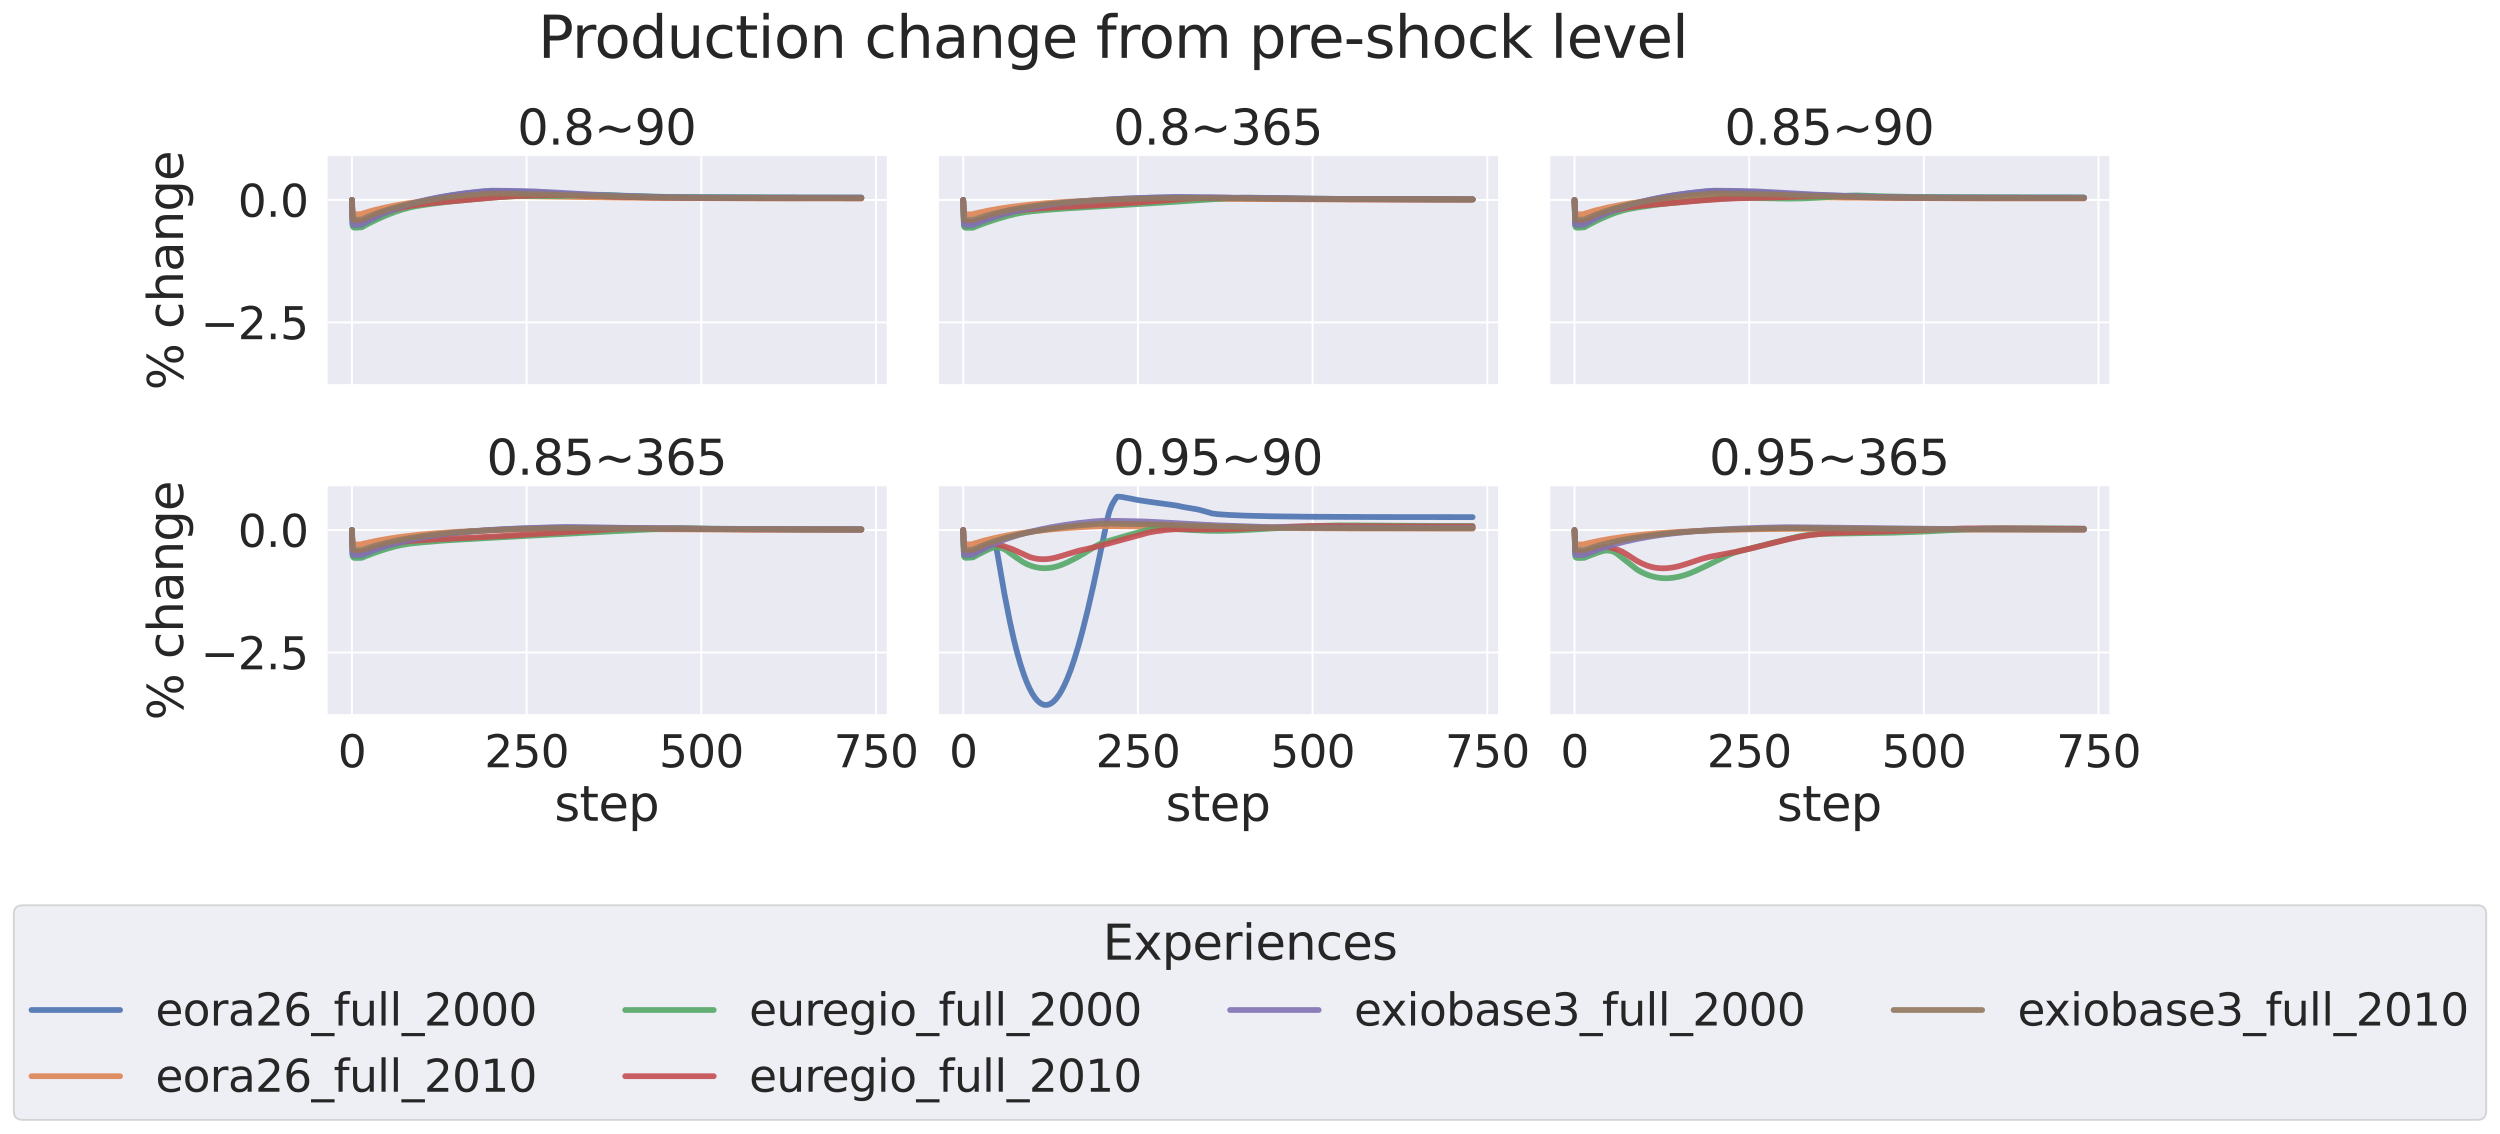 <?xml version="1.0" encoding="utf-8" standalone="no"?>
<!DOCTYPE svg PUBLIC "-//W3C//DTD SVG 1.1//EN"
  "http://www.w3.org/Graphics/SVG/1.1/DTD/svg11.dtd">
<svg xmlns:xlink="http://www.w3.org/1999/xlink" width="1304.438pt" height="591.517pt" viewBox="0 0 1304.438 591.517" xmlns="http://www.w3.org/2000/svg" version="1.1">
 <defs>
  <style type="text/css">*{stroke-linejoin: round; stroke-linecap: butt}</style>
 </defs>
 <g id="figure_1">
  <g id="patch_1">
   <path d="M 0 591.517 
L 1304.438 591.517 
L 1304.438 -0 
L 0 -0 
z
" style="fill: #ffffff"/>
  </g>
  <g id="axes_1">
   <g id="patch_2">
    <path d="M 170.34 201.042 
L 462.709 201.042 
L 462.709 81.456 
L 170.34 81.456 
z
" style="fill: #eaeaf2"/>
   </g>
   <g id="matplotlib.axis_1">
    <g id="xtick_1">
     <g id="line2d_1">
      <path d="M 183.63 201.042 
L 183.63 81.456 
" clip-path="url(#p9add2f8e98)" style="fill: none; stroke: #ffffff; stroke-linecap: round"/>
     </g>
    </g>
    <g id="xtick_2">
     <g id="line2d_2">
      <path d="M 274.778 201.042 
L 274.778 81.456 
" clip-path="url(#p9add2f8e98)" style="fill: none; stroke: #ffffff; stroke-linecap: round"/>
     </g>
    </g>
    <g id="xtick_3">
     <g id="line2d_3">
      <path d="M 365.927 201.042 
L 365.927 81.456 
" clip-path="url(#p9add2f8e98)" style="fill: none; stroke: #ffffff; stroke-linecap: round"/>
     </g>
    </g>
    <g id="xtick_4">
     <g id="line2d_4">
      <path d="M 457.076 201.042 
L 457.076 81.456 
" clip-path="url(#p9add2f8e98)" style="fill: none; stroke: #ffffff; stroke-linecap: round"/>
     </g>
    </g>
   </g>
   <g id="matplotlib.axis_2">
    <g id="ytick_1">
     <g id="line2d_5">
      <path d="M 170.34 168.214 
L 462.709 168.214 
" clip-path="url(#p9add2f8e98)" style="fill: none; stroke: #ffffff; stroke-linecap: round"/>
     </g>
     <g id="text_1">
      <!-- −2.5 -->
      <g style="fill: #262626" transform="translate(104.747 176.991) scale(0.231 -0.231)">
       <defs>
        <path id="DejaVuSans-2212" d="M 678 2272 
L 4684 2272 
L 4684 1741 
L 678 1741 
L 678 2272 
z
" transform="scale(0.016)"/>
        <path id="DejaVuSans-32" d="M 1228 531 
L 3431 531 
L 3431 0 
L 469 0 
L 469 531 
Q 828 903 1448 1529 
Q 2069 2156 2228 2338 
Q 2531 2678 2651 2914 
Q 2772 3150 2772 3378 
Q 2772 3750 2511 3984 
Q 2250 4219 1831 4219 
Q 1534 4219 1204 4116 
Q 875 4013 500 3803 
L 500 4441 
Q 881 4594 1212 4672 
Q 1544 4750 1819 4750 
Q 2544 4750 2975 4387 
Q 3406 4025 3406 3419 
Q 3406 3131 3298 2873 
Q 3191 2616 2906 2266 
Q 2828 2175 2409 1742 
Q 1991 1309 1228 531 
z
" transform="scale(0.016)"/>
        <path id="DejaVuSans-2e" d="M 684 794 
L 1344 794 
L 1344 0 
L 684 0 
L 684 794 
z
" transform="scale(0.016)"/>
        <path id="DejaVuSans-35" d="M 691 4666 
L 3169 4666 
L 3169 4134 
L 1269 4134 
L 1269 2991 
Q 1406 3038 1543 3061 
Q 1681 3084 1819 3084 
Q 2600 3084 3056 2656 
Q 3513 2228 3513 1497 
Q 3513 744 3044 326 
Q 2575 -91 1722 -91 
Q 1428 -91 1123 -41 
Q 819 9 494 109 
L 494 744 
Q 775 591 1075 516 
Q 1375 441 1709 441 
Q 2250 441 2565 725 
Q 2881 1009 2881 1497 
Q 2881 1984 2565 2268 
Q 2250 2553 1709 2553 
Q 1456 2553 1204 2497 
Q 953 2441 691 2322 
L 691 4666 
z
" transform="scale(0.016)"/>
       </defs>
       <use xlink:href="#DejaVuSans-2212"/>
       <use xlink:href="#DejaVuSans-32" x="83.789"/>
       <use xlink:href="#DejaVuSans-2e" x="147.412"/>
       <use xlink:href="#DejaVuSans-35" x="179.199"/>
      </g>
     </g>
    </g>
    <g id="ytick_2">
     <g id="line2d_6">
      <path d="M 170.34 104.338 
L 462.709 104.338 
" clip-path="url(#p9add2f8e98)" style="fill: none; stroke: #ffffff; stroke-linecap: round"/>
     </g>
     <g id="text_2">
      <!-- 0.0 -->
      <g style="fill: #262626" transform="translate(124.104 113.114) scale(0.231 -0.231)">
       <defs>
        <path id="DejaVuSans-30" d="M 2034 4250 
Q 1547 4250 1301 3770 
Q 1056 3291 1056 2328 
Q 1056 1369 1301 889 
Q 1547 409 2034 409 
Q 2525 409 2770 889 
Q 3016 1369 3016 2328 
Q 3016 3291 2770 3770 
Q 2525 4250 2034 4250 
z
M 2034 4750 
Q 2819 4750 3233 4129 
Q 3647 3509 3647 2328 
Q 3647 1150 3233 529 
Q 2819 -91 2034 -91 
Q 1250 -91 836 529 
Q 422 1150 422 2328 
Q 422 3509 836 4129 
Q 1250 4750 2034 4750 
z
" transform="scale(0.016)"/>
       </defs>
       <use xlink:href="#DejaVuSans-30"/>
       <use xlink:href="#DejaVuSans-2e" x="63.623"/>
       <use xlink:href="#DejaVuSans-30" x="95.41"/>
      </g>
     </g>
    </g>
    <g id="text_3">
     <!-- % change -->
     <g style="fill: #262626" transform="translate(95.506 203.597) rotate(-90) scale(0.252 -0.252)">
      <defs>
       <path id="DejaVuSans-25" d="M 4653 2053 
Q 4381 2053 4226 1822 
Q 4072 1591 4072 1178 
Q 4072 772 4226 539 
Q 4381 306 4653 306 
Q 4919 306 5073 539 
Q 5228 772 5228 1178 
Q 5228 1588 5073 1820 
Q 4919 2053 4653 2053 
z
M 4653 2450 
Q 5147 2450 5437 2106 
Q 5728 1763 5728 1178 
Q 5728 594 5436 251 
Q 5144 -91 4653 -91 
Q 4153 -91 3862 251 
Q 3572 594 3572 1178 
Q 3572 1766 3864 2108 
Q 4156 2450 4653 2450 
z
M 1428 4353 
Q 1159 4353 1004 4120 
Q 850 3888 850 3481 
Q 850 3069 1003 2837 
Q 1156 2606 1428 2606 
Q 1700 2606 1854 2837 
Q 2009 3069 2009 3481 
Q 2009 3884 1853 4118 
Q 1697 4353 1428 4353 
z
M 4250 4750 
L 4750 4750 
L 1831 -91 
L 1331 -91 
L 4250 4750 
z
M 1428 4750 
Q 1922 4750 2215 4408 
Q 2509 4066 2509 3481 
Q 2509 2891 2217 2550 
Q 1925 2209 1428 2209 
Q 931 2209 642 2551 
Q 353 2894 353 3481 
Q 353 4063 643 4406 
Q 934 4750 1428 4750 
z
" transform="scale(0.016)"/>
       <path id="DejaVuSans-20" transform="scale(0.016)"/>
       <path id="DejaVuSans-63" d="M 3122 3366 
L 3122 2828 
Q 2878 2963 2633 3030 
Q 2388 3097 2138 3097 
Q 1578 3097 1268 2742 
Q 959 2388 959 1747 
Q 959 1106 1268 751 
Q 1578 397 2138 397 
Q 2388 397 2633 464 
Q 2878 531 3122 666 
L 3122 134 
Q 2881 22 2623 -34 
Q 2366 -91 2075 -91 
Q 1284 -91 818 406 
Q 353 903 353 1747 
Q 353 2603 823 3093 
Q 1294 3584 2113 3584 
Q 2378 3584 2631 3529 
Q 2884 3475 3122 3366 
z
" transform="scale(0.016)"/>
       <path id="DejaVuSans-68" d="M 3513 2113 
L 3513 0 
L 2938 0 
L 2938 2094 
Q 2938 2591 2744 2837 
Q 2550 3084 2163 3084 
Q 1697 3084 1428 2787 
Q 1159 2491 1159 1978 
L 1159 0 
L 581 0 
L 581 4863 
L 1159 4863 
L 1159 2956 
Q 1366 3272 1645 3428 
Q 1925 3584 2291 3584 
Q 2894 3584 3203 3211 
Q 3513 2838 3513 2113 
z
" transform="scale(0.016)"/>
       <path id="DejaVuSans-61" d="M 2194 1759 
Q 1497 1759 1228 1600 
Q 959 1441 959 1056 
Q 959 750 1161 570 
Q 1363 391 1709 391 
Q 2188 391 2477 730 
Q 2766 1069 2766 1631 
L 2766 1759 
L 2194 1759 
z
M 3341 1997 
L 3341 0 
L 2766 0 
L 2766 531 
Q 2569 213 2275 61 
Q 1981 -91 1556 -91 
Q 1019 -91 701 211 
Q 384 513 384 1019 
Q 384 1609 779 1909 
Q 1175 2209 1959 2209 
L 2766 2209 
L 2766 2266 
Q 2766 2663 2505 2880 
Q 2244 3097 1772 3097 
Q 1472 3097 1187 3025 
Q 903 2953 641 2809 
L 641 3341 
Q 956 3463 1253 3523 
Q 1550 3584 1831 3584 
Q 2591 3584 2966 3190 
Q 3341 2797 3341 1997 
z
" transform="scale(0.016)"/>
       <path id="DejaVuSans-6e" d="M 3513 2113 
L 3513 0 
L 2938 0 
L 2938 2094 
Q 2938 2591 2744 2837 
Q 2550 3084 2163 3084 
Q 1697 3084 1428 2787 
Q 1159 2491 1159 1978 
L 1159 0 
L 581 0 
L 581 3500 
L 1159 3500 
L 1159 2956 
Q 1366 3272 1645 3428 
Q 1925 3584 2291 3584 
Q 2894 3584 3203 3211 
Q 3513 2838 3513 2113 
z
" transform="scale(0.016)"/>
       <path id="DejaVuSans-67" d="M 2906 1791 
Q 2906 2416 2648 2759 
Q 2391 3103 1925 3103 
Q 1463 3103 1205 2759 
Q 947 2416 947 1791 
Q 947 1169 1205 825 
Q 1463 481 1925 481 
Q 2391 481 2648 825 
Q 2906 1169 2906 1791 
z
M 3481 434 
Q 3481 -459 3084 -895 
Q 2688 -1331 1869 -1331 
Q 1566 -1331 1297 -1286 
Q 1028 -1241 775 -1147 
L 775 -588 
Q 1028 -725 1275 -790 
Q 1522 -856 1778 -856 
Q 2344 -856 2625 -561 
Q 2906 -266 2906 331 
L 2906 616 
Q 2728 306 2450 153 
Q 2172 0 1784 0 
Q 1141 0 747 490 
Q 353 981 353 1791 
Q 353 2603 747 3093 
Q 1141 3584 1784 3584 
Q 2172 3584 2450 3431 
Q 2728 3278 2906 2969 
L 2906 3500 
L 3481 3500 
L 3481 434 
z
" transform="scale(0.016)"/>
       <path id="DejaVuSans-65" d="M 3597 1894 
L 3597 1613 
L 953 1613 
Q 991 1019 1311 708 
Q 1631 397 2203 397 
Q 2534 397 2845 478 
Q 3156 559 3463 722 
L 3463 178 
Q 3153 47 2828 -22 
Q 2503 -91 2169 -91 
Q 1331 -91 842 396 
Q 353 884 353 1716 
Q 353 2575 817 3079 
Q 1281 3584 2069 3584 
Q 2775 3584 3186 3129 
Q 3597 2675 3597 1894 
z
M 3022 2063 
Q 3016 2534 2758 2815 
Q 2500 3097 2075 3097 
Q 1594 3097 1305 2825 
Q 1016 2553 972 2059 
L 3022 2063 
z
" transform="scale(0.016)"/>
      </defs>
      <use xlink:href="#DejaVuSans-25"/>
      <use xlink:href="#DejaVuSans-20" x="95.02"/>
      <use xlink:href="#DejaVuSans-63" x="126.807"/>
      <use xlink:href="#DejaVuSans-68" x="181.787"/>
      <use xlink:href="#DejaVuSans-61" x="245.166"/>
      <use xlink:href="#DejaVuSans-6e" x="306.445"/>
      <use xlink:href="#DejaVuSans-67" x="369.824"/>
      <use xlink:href="#DejaVuSans-65" x="433.301"/>
     </g>
    </g>
   </g>
   <g id="PolyCollection_1"/>
   <g id="PolyCollection_2"/>
   <g id="PolyCollection_3"/>
   <g id="PolyCollection_4"/>
   <g id="PolyCollection_5"/>
   <g id="PolyCollection_6"/>
   <g id="line2d_7">
    <path d="M 183.63 104.338 
L 183.994 117.272 
L 184.359 117.717 
L 185.088 117.837 
L 188.734 117.622 
L 189.099 117.159 
L 193.109 114.931 
L 197.12 112.947 
L 201.495 111.016 
L 206.235 109.161 
L 210.61 107.672 
L 216.079 106.056 
L 221.548 104.669 
L 227.381 103.408 
L 233.944 102.222 
L 240.871 101.197 
L 248.528 100.294 
L 255.819 99.644 
L 257.278 99.634 
L 276.601 100.139 
L 301.029 101.503 
L 340.406 102.675 
L 364.469 102.889 
L 407.127 103.014 
L 449.42 103.046 
L 449.42 103.046 
" clip-path="url(#p9add2f8e98)" style="fill: none; stroke: #4c72b0; stroke-opacity: 0.9; stroke-width: 3; stroke-linecap: round"/>
   </g>
   <g id="line2d_8">
    <path d="M 183.63 104.338 
L 183.994 111.392 
L 184.359 111.687 
L 185.088 111.812 
L 188.369 111.736 
L 188.734 111.725 
L 189.099 111.427 
L 194.567 109.819 
L 200.401 108.398 
L 206.599 107.126 
L 213.162 106.008 
L 220.818 104.954 
L 229.204 104.036 
L 238.319 103.263 
L 248.892 102.595 
L 256.913 102.265 
L 277.331 102.423 
L 325.093 103.147 
L 394.001 103.534 
L 449.42 103.562 
L 449.42 103.562 
" clip-path="url(#p9add2f8e98)" style="fill: none; stroke: #dd8452; stroke-opacity: 0.9; stroke-width: 3; stroke-linecap: round"/>
   </g>
   <g id="line2d_9">
    <path d="M 183.63 104.338 
L 183.994 117.891 
L 184.359 118.616 
L 184.723 118.787 
L 185.817 118.793 
L 188.734 118.601 
L 192.015 116.795 
L 196.755 114.439 
L 201.495 112.349 
L 205.87 110.653 
L 209.88 109.32 
L 213.526 108.327 
L 217.172 107.576 
L 223.006 106.666 
L 232.121 105.473 
L 248.163 103.828 
L 257.642 103.027 
L 268.58 102.395 
L 274.778 102.296 
L 292.279 102.286 
L 301.029 101.996 
L 313.061 101.61 
L 325.822 102.108 
L 334.937 102.441 
L 351.708 102.793 
L 373.948 103.005 
L 413.689 103.138 
L 449.42 103.172 
L 449.42 103.172 
" clip-path="url(#p9add2f8e98)" style="fill: none; stroke: #55a868; stroke-opacity: 0.9; stroke-width: 3; stroke-linecap: round"/>
   </g>
   <g id="line2d_10">
    <path d="M 183.63 104.338 
L 183.994 114.989 
L 184.359 115.572 
L 185.088 115.731 
L 188.369 115.577 
L 188.734 115.558 
L 196.755 112.269 
L 201.495 110.609 
L 206.599 109.062 
L 210.245 108.209 
L 215.349 107.204 
L 219.36 106.643 
L 227.016 105.767 
L 260.924 102.809 
L 269.674 102.269 
L 278.789 101.926 
L 296.654 101.646 
L 302.488 101.928 
L 321.811 102.667 
L 335.301 102.977 
L 356.448 103.232 
L 391.449 103.379 
L 449.42 103.437 
L 449.42 103.437 
" clip-path="url(#p9add2f8e98)" style="fill: none; stroke: #c44e52; stroke-opacity: 0.9; stroke-width: 3; stroke-linecap: round"/>
   </g>
   <g id="line2d_11">
    <path d="M 183.63 104.338 
L 183.994 116.755 
L 184.359 117.289 
L 185.088 117.365 
L 188.734 117.153 
L 189.828 116.567 
L 193.838 114.327 
L 198.213 112.186 
L 202.589 110.299 
L 207.328 108.559 
L 212.433 106.917 
L 217.902 105.392 
L 223.37 104.092 
L 229.569 102.838 
L 236.496 101.673 
L 244.152 100.623 
L 251.444 99.841 
L 256.549 99.482 
L 267.487 99.601 
L 278.424 99.858 
L 315.249 101.836 
L 344.416 102.823 
L 365.927 103.053 
L 399.105 103.18 
L 449.42 103.226 
L 449.42 103.226 
" clip-path="url(#p9add2f8e98)" style="fill: none; stroke: #8172b3; stroke-opacity: 0.9; stroke-width: 3; stroke-linecap: round"/>
   </g>
   <g id="line2d_12">
    <path d="M 183.63 104.338 
L 183.994 114.302 
L 184.359 114.665 
L 185.088 114.723 
L 188.734 114.561 
L 190.557 113.775 
L 194.932 111.958 
L 199.307 110.367 
L 204.412 108.762 
L 209.88 107.308 
L 215.714 105.98 
L 221.912 104.788 
L 228.839 103.685 
L 236.496 102.691 
L 245.246 101.79 
L 253.632 101.144 
L 258.372 100.943 
L 286.446 101.447 
L 299.936 101.959 
L 324.363 102.596 
L 336.03 102.941 
L 348.062 103.132 
L 375.771 103.299 
L 431.919 103.376 
L 449.42 103.382 
L 449.42 103.382 
" clip-path="url(#p9add2f8e98)" style="fill: none; stroke: #937860; stroke-opacity: 0.9; stroke-width: 3; stroke-linecap: round"/>
   </g>
   <g id="patch_3">
    <path d="M 170.34 201.042 
L 170.34 81.456 
" style="fill: none; stroke: #ffffff; stroke-width: 1.25; stroke-linejoin: miter; stroke-linecap: square"/>
   </g>
   <g id="patch_4">
    <path d="M 170.34 201.042 
L 462.709 201.042 
" style="fill: none; stroke: #ffffff; stroke-width: 1.25; stroke-linejoin: miter; stroke-linecap: square"/>
   </g>
   <g id="text_4">
    <!-- 0.8~90 -->
    <g style="fill: #262626" transform="translate(269.895 75.456) scale(0.252 -0.252)">
     <defs>
      <path id="DejaVuSans-38" d="M 2034 2216 
Q 1584 2216 1326 1975 
Q 1069 1734 1069 1313 
Q 1069 891 1326 650 
Q 1584 409 2034 409 
Q 2484 409 2743 651 
Q 3003 894 3003 1313 
Q 3003 1734 2745 1975 
Q 2488 2216 2034 2216 
z
M 1403 2484 
Q 997 2584 770 2862 
Q 544 3141 544 3541 
Q 544 4100 942 4425 
Q 1341 4750 2034 4750 
Q 2731 4750 3128 4425 
Q 3525 4100 3525 3541 
Q 3525 3141 3298 2862 
Q 3072 2584 2669 2484 
Q 3125 2378 3379 2068 
Q 3634 1759 3634 1313 
Q 3634 634 3220 271 
Q 2806 -91 2034 -91 
Q 1263 -91 848 271 
Q 434 634 434 1313 
Q 434 1759 690 2068 
Q 947 2378 1403 2484 
z
M 1172 3481 
Q 1172 3119 1398 2916 
Q 1625 2713 2034 2713 
Q 2441 2713 2670 2916 
Q 2900 3119 2900 3481 
Q 2900 3844 2670 4047 
Q 2441 4250 2034 4250 
Q 1625 4250 1398 4047 
Q 1172 3844 1172 3481 
z
" transform="scale(0.016)"/>
      <path id="DejaVuSans-7e" d="M 4684 2553 
L 4684 1997 
Q 4356 1750 4076 1644 
Q 3797 1538 3494 1538 
Q 3150 1538 2694 1722 
Q 2659 1734 2644 1741 
Q 2622 1750 2575 1766 
Q 2091 1959 1797 1959 
Q 1522 1959 1253 1839 
Q 984 1719 678 1459 
L 678 2016 
Q 1006 2263 1286 2370 
Q 1566 2478 1869 2478 
Q 2213 2478 2672 2291 
Q 2703 2278 2719 2272 
Q 2744 2263 2788 2247 
Q 3272 2053 3566 2053 
Q 3834 2053 4098 2172 
Q 4363 2291 4684 2553 
z
" transform="scale(0.016)"/>
      <path id="DejaVuSans-39" d="M 703 97 
L 703 672 
Q 941 559 1184 500 
Q 1428 441 1663 441 
Q 2288 441 2617 861 
Q 2947 1281 2994 2138 
Q 2813 1869 2534 1725 
Q 2256 1581 1919 1581 
Q 1219 1581 811 2004 
Q 403 2428 403 3163 
Q 403 3881 828 4315 
Q 1253 4750 1959 4750 
Q 2769 4750 3195 4129 
Q 3622 3509 3622 2328 
Q 3622 1225 3098 567 
Q 2575 -91 1691 -91 
Q 1453 -91 1209 -44 
Q 966 3 703 97 
z
M 1959 2075 
Q 2384 2075 2632 2365 
Q 2881 2656 2881 3163 
Q 2881 3666 2632 3958 
Q 2384 4250 1959 4250 
Q 1534 4250 1286 3958 
Q 1038 3666 1038 3163 
Q 1038 2656 1286 2365 
Q 1534 2075 1959 2075 
z
" transform="scale(0.016)"/>
     </defs>
     <use xlink:href="#DejaVuSans-30"/>
     <use xlink:href="#DejaVuSans-2e" x="63.623"/>
     <use xlink:href="#DejaVuSans-38" x="95.41"/>
     <use xlink:href="#DejaVuSans-7e" x="159.033"/>
     <use xlink:href="#DejaVuSans-39" x="242.822"/>
     <use xlink:href="#DejaVuSans-30" x="306.445"/>
    </g>
   </g>
  </g>
  <g id="axes_2">
   <g id="patch_5">
    <path d="M 489.29 201.042 
L 781.659 201.042 
L 781.659 81.456 
L 489.29 81.456 
z
" style="fill: #eaeaf2"/>
   </g>
   <g id="matplotlib.axis_3">
    <g id="xtick_5">
     <g id="line2d_13">
      <path d="M 502.58 201.042 
L 502.58 81.456 
" clip-path="url(#p725cad13c3)" style="fill: none; stroke: #ffffff; stroke-linecap: round"/>
     </g>
    </g>
    <g id="xtick_6">
     <g id="line2d_14">
      <path d="M 593.729 201.042 
L 593.729 81.456 
" clip-path="url(#p725cad13c3)" style="fill: none; stroke: #ffffff; stroke-linecap: round"/>
     </g>
    </g>
    <g id="xtick_7">
     <g id="line2d_15">
      <path d="M 684.878 201.042 
L 684.878 81.456 
" clip-path="url(#p725cad13c3)" style="fill: none; stroke: #ffffff; stroke-linecap: round"/>
     </g>
    </g>
    <g id="xtick_8">
     <g id="line2d_16">
      <path d="M 776.026 201.042 
L 776.026 81.456 
" clip-path="url(#p725cad13c3)" style="fill: none; stroke: #ffffff; stroke-linecap: round"/>
     </g>
    </g>
   </g>
   <g id="matplotlib.axis_4">
    <g id="ytick_3">
     <g id="line2d_17">
      <path d="M 489.29 168.214 
L 781.659 168.214 
" clip-path="url(#p725cad13c3)" style="fill: none; stroke: #ffffff; stroke-linecap: round"/>
     </g>
    </g>
    <g id="ytick_4">
     <g id="line2d_18">
      <path d="M 489.29 104.338 
L 781.659 104.338 
" clip-path="url(#p725cad13c3)" style="fill: none; stroke: #ffffff; stroke-linecap: round"/>
     </g>
    </g>
   </g>
   <g id="PolyCollection_7"/>
   <g id="PolyCollection_8"/>
   <g id="PolyCollection_9"/>
   <g id="PolyCollection_10"/>
   <g id="PolyCollection_11"/>
   <g id="PolyCollection_12"/>
   <g id="line2d_19">
    <path d="M 502.58 104.338 
L 502.944 117.272 
L 503.309 117.732 
L 504.038 117.885 
L 507.684 117.842 
L 508.049 117.41 
L 513.518 115.21 
L 518.622 113.44 
L 523.726 111.902 
L 529.195 110.48 
L 535.393 109.111 
L 541.956 107.896 
L 549.248 106.785 
L 556.54 105.894 
L 565.29 105.05 
L 575.134 104.324 
L 586.801 103.696 
L 600.656 103.186 
L 614.511 102.879 
L 640.032 103.164 
L 649.512 103.375 
L 663.002 103.6 
L 685.242 103.808 
L 736.65 103.97 
L 768.37 104.014 
L 768.37 104.014 
" clip-path="url(#p725cad13c3)" style="fill: none; stroke: #4c72b0; stroke-opacity: 0.9; stroke-width: 3; stroke-linecap: round"/>
   </g>
   <g id="line2d_20">
    <path d="M 502.58 104.338 
L 502.944 111.392 
L 503.309 111.693 
L 504.038 111.835 
L 507.32 111.833 
L 507.684 111.83 
L 508.049 111.546 
L 515.341 109.961 
L 521.903 108.793 
L 528.831 107.783 
L 536.852 106.844 
L 545.602 106.037 
L 555.811 105.322 
L 567.842 104.722 
L 582.426 104.23 
L 600.656 103.85 
L 617.427 103.696 
L 702.743 104.101 
L 768.37 104.14 
L 768.37 104.14 
" clip-path="url(#p725cad13c3)" style="fill: none; stroke: #dd8452; stroke-opacity: 0.9; stroke-width: 3; stroke-linecap: round"/>
   </g>
   <g id="line2d_21">
    <path d="M 502.58 104.338 
L 502.944 117.891 
L 503.309 118.631 
L 503.674 118.819 
L 504.767 118.879 
L 507.684 118.831 
L 509.872 117.91 
L 514.976 115.997 
L 520.445 114.187 
L 526.279 112.502 
L 530.654 111.459 
L 534.3 110.801 
L 538.31 110.245 
L 545.602 109.569 
L 556.54 108.745 
L 606.489 105.702 
L 643.314 103.284 
L 651.335 103.086 
L 686.7 103.657 
L 716.962 103.9 
L 768.005 103.999 
L 768.37 103.999 
L 768.37 103.999 
" clip-path="url(#p725cad13c3)" style="fill: none; stroke: #55a868; stroke-opacity: 0.9; stroke-width: 3; stroke-linecap: round"/>
   </g>
   <g id="line2d_22">
    <path d="M 502.58 104.338 
L 502.944 114.989 
L 503.309 115.583 
L 504.038 115.771 
L 507.32 115.746 
L 507.684 115.741 
L 513.518 113.922 
L 519.351 112.34 
L 525.549 110.892 
L 529.56 110.197 
L 535.758 109.311 
L 543.05 108.697 
L 549.613 108.284 
L 572.947 107.028 
L 592.635 105.741 
L 618.521 103.771 
L 625.448 103.335 
L 630.553 103.171 
L 637.48 103.177 
L 696.909 103.929 
L 733.733 104.053 
L 768.37 104.08 
L 768.37 104.08 
" clip-path="url(#p725cad13c3)" style="fill: none; stroke: #c44e52; stroke-opacity: 0.9; stroke-width: 3; stroke-linecap: round"/>
   </g>
   <g id="line2d_23">
    <path d="M 502.58 104.338 
L 502.944 116.755 
L 503.309 117.304 
L 504.038 117.413 
L 507.684 117.365 
L 508.778 116.951 
L 513.518 115.052 
L 518.257 113.389 
L 523.362 111.83 
L 528.831 110.397 
L 534.664 109.094 
L 541.227 107.863 
L 547.79 106.854 
L 555.811 105.866 
L 564.561 105.016 
L 574.405 104.285 
L 586.072 103.654 
L 599.927 103.136 
L 613.417 102.826 
L 647.324 103.177 
L 698.368 103.785 
L 734.462 103.938 
L 768.37 104.008 
L 768.37 104.008 
" clip-path="url(#p725cad13c3)" style="fill: none; stroke: #8172b3; stroke-opacity: 0.9; stroke-width: 3; stroke-linecap: round"/>
   </g>
   <g id="line2d_24">
    <path d="M 502.58 104.338 
L 502.944 114.302 
L 503.309 114.677 
L 504.038 114.76 
L 507.684 114.723 
L 509.507 114.138 
L 514.611 112.565 
L 520.08 111.116 
L 525.914 109.8 
L 532.477 108.559 
L 539.404 107.484 
L 547.06 106.523 
L 555.082 105.733 
L 564.926 104.982 
L 576.228 104.347 
L 589.718 103.822 
L 606.125 103.41 
L 618.157 103.285 
L 642.949 103.469 
L 669.2 103.719 
L 698.368 103.906 
L 752.692 104.033 
L 768.37 104.048 
L 768.37 104.048 
" clip-path="url(#p725cad13c3)" style="fill: none; stroke: #937860; stroke-opacity: 0.9; stroke-width: 3; stroke-linecap: round"/>
   </g>
   <g id="patch_6">
    <path d="M 489.29 201.042 
L 489.29 81.456 
" style="fill: none; stroke: #ffffff; stroke-width: 1.25; stroke-linejoin: miter; stroke-linecap: square"/>
   </g>
   <g id="patch_7">
    <path d="M 489.29 201.042 
L 781.659 201.042 
" style="fill: none; stroke: #ffffff; stroke-width: 1.25; stroke-linejoin: miter; stroke-linecap: square"/>
   </g>
   <g id="text_5">
    <!-- 0.8~365 -->
    <g style="fill: #262626" transform="translate(580.828 75.456) scale(0.252 -0.252)">
     <defs>
      <path id="DejaVuSans-33" d="M 2597 2516 
Q 3050 2419 3304 2112 
Q 3559 1806 3559 1356 
Q 3559 666 3084 287 
Q 2609 -91 1734 -91 
Q 1441 -91 1130 -33 
Q 819 25 488 141 
L 488 750 
Q 750 597 1062 519 
Q 1375 441 1716 441 
Q 2309 441 2620 675 
Q 2931 909 2931 1356 
Q 2931 1769 2642 2001 
Q 2353 2234 1838 2234 
L 1294 2234 
L 1294 2753 
L 1863 2753 
Q 2328 2753 2575 2939 
Q 2822 3125 2822 3475 
Q 2822 3834 2567 4026 
Q 2313 4219 1838 4219 
Q 1578 4219 1281 4162 
Q 984 4106 628 3988 
L 628 4550 
Q 988 4650 1302 4700 
Q 1616 4750 1894 4750 
Q 2613 4750 3031 4423 
Q 3450 4097 3450 3541 
Q 3450 3153 3228 2886 
Q 3006 2619 2597 2516 
z
" transform="scale(0.016)"/>
      <path id="DejaVuSans-36" d="M 2113 2584 
Q 1688 2584 1439 2293 
Q 1191 2003 1191 1497 
Q 1191 994 1439 701 
Q 1688 409 2113 409 
Q 2538 409 2786 701 
Q 3034 994 3034 1497 
Q 3034 2003 2786 2293 
Q 2538 2584 2113 2584 
z
M 3366 4563 
L 3366 3988 
Q 3128 4100 2886 4159 
Q 2644 4219 2406 4219 
Q 1781 4219 1451 3797 
Q 1122 3375 1075 2522 
Q 1259 2794 1537 2939 
Q 1816 3084 2150 3084 
Q 2853 3084 3261 2657 
Q 3669 2231 3669 1497 
Q 3669 778 3244 343 
Q 2819 -91 2113 -91 
Q 1303 -91 875 529 
Q 447 1150 447 2328 
Q 447 3434 972 4092 
Q 1497 4750 2381 4750 
Q 2619 4750 2861 4703 
Q 3103 4656 3366 4563 
z
" transform="scale(0.016)"/>
     </defs>
     <use xlink:href="#DejaVuSans-30"/>
     <use xlink:href="#DejaVuSans-2e" x="63.623"/>
     <use xlink:href="#DejaVuSans-38" x="95.41"/>
     <use xlink:href="#DejaVuSans-7e" x="159.033"/>
     <use xlink:href="#DejaVuSans-33" x="242.822"/>
     <use xlink:href="#DejaVuSans-36" x="306.445"/>
     <use xlink:href="#DejaVuSans-35" x="370.068"/>
    </g>
   </g>
  </g>
  <g id="axes_3">
   <g id="patch_8">
    <path d="M 808.241 201.042 
L 1100.61 201.042 
L 1100.61 81.456 
L 808.241 81.456 
z
" style="fill: #eaeaf2"/>
   </g>
   <g id="matplotlib.axis_5">
    <g id="xtick_9">
     <g id="line2d_25">
      <path d="M 821.53 201.042 
L 821.53 81.456 
" clip-path="url(#p2490a3d78f)" style="fill: none; stroke: #ffffff; stroke-linecap: round"/>
     </g>
    </g>
    <g id="xtick_10">
     <g id="line2d_26">
      <path d="M 912.679 201.042 
L 912.679 81.456 
" clip-path="url(#p2490a3d78f)" style="fill: none; stroke: #ffffff; stroke-linecap: round"/>
     </g>
    </g>
    <g id="xtick_11">
     <g id="line2d_27">
      <path d="M 1003.828 201.042 
L 1003.828 81.456 
" clip-path="url(#p2490a3d78f)" style="fill: none; stroke: #ffffff; stroke-linecap: round"/>
     </g>
    </g>
    <g id="xtick_12">
     <g id="line2d_28">
      <path d="M 1094.977 201.042 
L 1094.977 81.456 
" clip-path="url(#p2490a3d78f)" style="fill: none; stroke: #ffffff; stroke-linecap: round"/>
     </g>
    </g>
   </g>
   <g id="matplotlib.axis_6">
    <g id="ytick_5">
     <g id="line2d_29">
      <path d="M 808.241 168.214 
L 1100.61 168.214 
" clip-path="url(#p2490a3d78f)" style="fill: none; stroke: #ffffff; stroke-linecap: round"/>
     </g>
    </g>
    <g id="ytick_6">
     <g id="line2d_30">
      <path d="M 808.241 104.338 
L 1100.61 104.338 
" clip-path="url(#p2490a3d78f)" style="fill: none; stroke: #ffffff; stroke-linecap: round"/>
     </g>
    </g>
   </g>
   <g id="PolyCollection_13"/>
   <g id="PolyCollection_14"/>
   <g id="PolyCollection_15"/>
   <g id="PolyCollection_16"/>
   <g id="PolyCollection_17"/>
   <g id="PolyCollection_18"/>
   <g id="line2d_31">
    <path d="M 821.53 104.338 
L 821.895 117.272 
L 822.259 117.717 
L 822.988 117.837 
L 826.634 117.622 
L 826.999 117.159 
L 831.009 114.931 
L 835.02 112.947 
L 839.395 111.016 
L 844.135 109.161 
L 848.51 107.672 
L 853.979 106.056 
L 859.448 104.669 
L 865.281 103.408 
L 871.844 102.222 
L 878.771 101.197 
L 886.428 100.294 
L 893.72 99.644 
L 895.178 99.634 
L 914.502 100.139 
L 938.93 101.503 
L 978.306 102.675 
L 1002.369 102.889 
L 1045.027 103.014 
L 1087.32 103.046 
L 1087.32 103.046 
" clip-path="url(#p2490a3d78f)" style="fill: none; stroke: #4c72b0; stroke-opacity: 0.9; stroke-width: 3; stroke-linecap: round"/>
   </g>
   <g id="line2d_32">
    <path d="M 821.53 104.338 
L 821.895 111.392 
L 822.259 111.687 
L 822.988 111.812 
L 826.27 111.736 
L 826.634 111.725 
L 826.999 111.427 
L 832.468 109.819 
L 838.301 108.398 
L 844.5 107.126 
L 851.062 106.008 
L 858.719 104.954 
L 867.104 104.036 
L 876.219 103.263 
L 886.793 102.595 
L 894.814 102.265 
L 915.231 102.423 
L 962.993 103.147 
L 1031.902 103.534 
L 1087.32 103.562 
L 1087.32 103.562 
" clip-path="url(#p2490a3d78f)" style="fill: none; stroke: #dd8452; stroke-opacity: 0.9; stroke-width: 3; stroke-linecap: round"/>
   </g>
   <g id="line2d_33">
    <path d="M 821.53 104.338 
L 821.895 117.891 
L 822.259 118.616 
L 822.624 118.787 
L 823.718 118.793 
L 826.634 118.601 
L 829.916 116.795 
L 834.655 114.439 
L 839.395 112.349 
L 843.041 110.957 
L 846.322 109.925 
L 849.604 109.116 
L 854.344 108.287 
L 863.823 106.871 
L 868.927 106.28 
L 882.417 104.892 
L 893.72 103.934 
L 903.564 103.401 
L 909.398 103.257 
L 915.96 103.348 
L 933.096 103.641 
L 941.482 103.501 
L 949.503 103.113 
L 958.982 102.435 
L 964.816 102.05 
L 969.191 101.952 
L 974.295 102.164 
L 983.775 102.464 
L 1001.276 102.8 
L 1025.339 102.98 
L 1073.83 103.086 
L 1087.32 103.096 
L 1087.32 103.096 
" clip-path="url(#p2490a3d78f)" style="fill: none; stroke: #55a868; stroke-opacity: 0.9; stroke-width: 3; stroke-linecap: round"/>
   </g>
   <g id="line2d_34">
    <path d="M 821.53 104.338 
L 821.895 114.989 
L 822.259 115.572 
L 822.988 115.731 
L 826.27 115.577 
L 826.634 115.558 
L 834.655 112.269 
L 839.395 110.609 
L 842.677 109.658 
L 847.416 108.578 
L 850.698 108.054 
L 855.437 107.474 
L 863.094 106.712 
L 887.886 104.585 
L 898.824 103.815 
L 906.845 103.437 
L 917.419 103.209 
L 925.804 103.032 
L 952.42 102.103 
L 960.805 102.451 
L 973.566 102.819 
L 991.796 103.096 
L 1019.505 103.258 
L 1079.664 103.345 
L 1087.32 103.348 
L 1087.32 103.348 
" clip-path="url(#p2490a3d78f)" style="fill: none; stroke: #c44e52; stroke-opacity: 0.9; stroke-width: 3; stroke-linecap: round"/>
   </g>
   <g id="line2d_35">
    <path d="M 821.53 104.338 
L 821.895 116.755 
L 822.259 117.289 
L 822.988 117.365 
L 826.634 117.153 
L 827.728 116.567 
L 831.739 114.327 
L 836.114 112.186 
L 840.489 110.299 
L 845.229 108.559 
L 850.333 106.917 
L 855.802 105.392 
L 861.271 104.092 
L 867.469 102.838 
L 874.396 101.673 
L 882.053 100.623 
L 889.345 99.841 
L 894.449 99.482 
L 905.387 99.601 
L 916.325 99.858 
L 953.149 101.836 
L 982.317 102.823 
L 1003.828 103.053 
L 1037.006 103.18 
L 1087.32 103.226 
L 1087.32 103.226 
" clip-path="url(#p2490a3d78f)" style="fill: none; stroke: #8172b3; stroke-opacity: 0.9; stroke-width: 3; stroke-linecap: round"/>
   </g>
   <g id="line2d_36">
    <path d="M 821.53 104.338 
L 821.895 114.302 
L 822.259 114.665 
L 822.988 114.723 
L 826.634 114.561 
L 828.457 113.775 
L 832.832 111.958 
L 837.208 110.367 
L 842.312 108.762 
L 847.781 107.308 
L 853.614 105.98 
L 859.813 104.788 
L 866.74 103.685 
L 874.396 102.691 
L 883.147 101.79 
L 891.532 101.144 
L 896.272 100.943 
L 924.346 101.447 
L 937.836 101.959 
L 962.264 102.596 
L 973.931 102.941 
L 985.963 103.132 
L 1013.672 103.299 
L 1069.819 103.376 
L 1087.32 103.382 
L 1087.32 103.382 
" clip-path="url(#p2490a3d78f)" style="fill: none; stroke: #937860; stroke-opacity: 0.9; stroke-width: 3; stroke-linecap: round"/>
   </g>
   <g id="patch_9">
    <path d="M 808.241 201.042 
L 808.241 81.456 
" style="fill: none; stroke: #ffffff; stroke-width: 1.25; stroke-linejoin: miter; stroke-linecap: square"/>
   </g>
   <g id="patch_10">
    <path d="M 808.241 201.042 
L 1100.61 201.042 
" style="fill: none; stroke: #ffffff; stroke-width: 1.25; stroke-linejoin: miter; stroke-linecap: square"/>
   </g>
   <g id="text_6">
    <!-- 0.85~90 -->
    <g style="fill: #262626" transform="translate(899.778 75.456) scale(0.252 -0.252)">
     <use xlink:href="#DejaVuSans-30"/>
     <use xlink:href="#DejaVuSans-2e" x="63.623"/>
     <use xlink:href="#DejaVuSans-38" x="95.41"/>
     <use xlink:href="#DejaVuSans-35" x="159.033"/>
     <use xlink:href="#DejaVuSans-7e" x="222.656"/>
     <use xlink:href="#DejaVuSans-39" x="306.445"/>
     <use xlink:href="#DejaVuSans-30" x="370.068"/>
    </g>
   </g>
  </g>
  <g id="axes_4">
   <g id="patch_11">
    <path d="M 170.34 373.284 
L 462.709 373.284 
L 462.709 253.698 
L 170.34 253.698 
z
" style="fill: #eaeaf2"/>
   </g>
   <g id="matplotlib.axis_7">
    <g id="xtick_13">
     <g id="line2d_37">
      <path d="M 183.63 373.284 
L 183.63 253.698 
" clip-path="url(#pc9891cce82)" style="fill: none; stroke: #ffffff; stroke-linecap: round"/>
     </g>
     <g id="text_7">
      <!-- 0 -->
      <g style="fill: #262626" transform="translate(176.281 400.336) scale(0.231 -0.231)">
       <use xlink:href="#DejaVuSans-30"/>
      </g>
     </g>
    </g>
    <g id="xtick_14">
     <g id="line2d_38">
      <path d="M 274.778 373.284 
L 274.778 253.698 
" clip-path="url(#pc9891cce82)" style="fill: none; stroke: #ffffff; stroke-linecap: round"/>
     </g>
     <g id="text_8">
      <!-- 250 -->
      <g style="fill: #262626" transform="translate(252.732 400.336) scale(0.231 -0.231)">
       <use xlink:href="#DejaVuSans-32"/>
       <use xlink:href="#DejaVuSans-35" x="63.623"/>
       <use xlink:href="#DejaVuSans-30" x="127.246"/>
      </g>
     </g>
    </g>
    <g id="xtick_15">
     <g id="line2d_39">
      <path d="M 365.927 373.284 
L 365.927 253.698 
" clip-path="url(#pc9891cce82)" style="fill: none; stroke: #ffffff; stroke-linecap: round"/>
     </g>
     <g id="text_9">
      <!-- 500 -->
      <g style="fill: #262626" transform="translate(343.881 400.336) scale(0.231 -0.231)">
       <use xlink:href="#DejaVuSans-35"/>
       <use xlink:href="#DejaVuSans-30" x="63.623"/>
       <use xlink:href="#DejaVuSans-30" x="127.246"/>
      </g>
     </g>
    </g>
    <g id="xtick_16">
     <g id="line2d_40">
      <path d="M 457.076 373.284 
L 457.076 253.698 
" clip-path="url(#pc9891cce82)" style="fill: none; stroke: #ffffff; stroke-linecap: round"/>
     </g>
     <g id="text_10">
      <!-- 750 -->
      <g style="fill: #262626" transform="translate(435.03 400.336) scale(0.231 -0.231)">
       <defs>
        <path id="DejaVuSans-37" d="M 525 4666 
L 3525 4666 
L 3525 4397 
L 1831 0 
L 1172 0 
L 2766 4134 
L 525 4134 
L 525 4666 
z
" transform="scale(0.016)"/>
       </defs>
       <use xlink:href="#DejaVuSans-37"/>
       <use xlink:href="#DejaVuSans-35" x="63.623"/>
       <use xlink:href="#DejaVuSans-30" x="127.246"/>
      </g>
     </g>
    </g>
    <g id="text_11">
     <!-- step -->
     <g style="fill: #262626" transform="translate(289.269 428.289) scale(0.252 -0.252)">
      <defs>
       <path id="DejaVuSans-73" d="M 2834 3397 
L 2834 2853 
Q 2591 2978 2328 3040 
Q 2066 3103 1784 3103 
Q 1356 3103 1142 2972 
Q 928 2841 928 2578 
Q 928 2378 1081 2264 
Q 1234 2150 1697 2047 
L 1894 2003 
Q 2506 1872 2764 1633 
Q 3022 1394 3022 966 
Q 3022 478 2636 193 
Q 2250 -91 1575 -91 
Q 1294 -91 989 -36 
Q 684 19 347 128 
L 347 722 
Q 666 556 975 473 
Q 1284 391 1588 391 
Q 1994 391 2212 530 
Q 2431 669 2431 922 
Q 2431 1156 2273 1281 
Q 2116 1406 1581 1522 
L 1381 1569 
Q 847 1681 609 1914 
Q 372 2147 372 2553 
Q 372 3047 722 3315 
Q 1072 3584 1716 3584 
Q 2034 3584 2315 3537 
Q 2597 3491 2834 3397 
z
" transform="scale(0.016)"/>
       <path id="DejaVuSans-74" d="M 1172 4494 
L 1172 3500 
L 2356 3500 
L 2356 3053 
L 1172 3053 
L 1172 1153 
Q 1172 725 1289 603 
Q 1406 481 1766 481 
L 2356 481 
L 2356 0 
L 1766 0 
Q 1100 0 847 248 
Q 594 497 594 1153 
L 594 3053 
L 172 3053 
L 172 3500 
L 594 3500 
L 594 4494 
L 1172 4494 
z
" transform="scale(0.016)"/>
       <path id="DejaVuSans-70" d="M 1159 525 
L 1159 -1331 
L 581 -1331 
L 581 3500 
L 1159 3500 
L 1159 2969 
Q 1341 3281 1617 3432 
Q 1894 3584 2278 3584 
Q 2916 3584 3314 3078 
Q 3713 2572 3713 1747 
Q 3713 922 3314 415 
Q 2916 -91 2278 -91 
Q 1894 -91 1617 61 
Q 1341 213 1159 525 
z
M 3116 1747 
Q 3116 2381 2855 2742 
Q 2594 3103 2138 3103 
Q 1681 3103 1420 2742 
Q 1159 2381 1159 1747 
Q 1159 1113 1420 752 
Q 1681 391 2138 391 
Q 2594 391 2855 752 
Q 3116 1113 3116 1747 
z
" transform="scale(0.016)"/>
      </defs>
      <use xlink:href="#DejaVuSans-73"/>
      <use xlink:href="#DejaVuSans-74" x="52.1"/>
      <use xlink:href="#DejaVuSans-65" x="91.309"/>
      <use xlink:href="#DejaVuSans-70" x="152.832"/>
     </g>
    </g>
   </g>
   <g id="matplotlib.axis_8">
    <g id="ytick_7">
     <g id="line2d_41">
      <path d="M 170.34 340.456 
L 462.709 340.456 
" clip-path="url(#pc9891cce82)" style="fill: none; stroke: #ffffff; stroke-linecap: round"/>
     </g>
     <g id="text_12">
      <!-- −2.5 -->
      <g style="fill: #262626" transform="translate(104.747 349.233) scale(0.231 -0.231)">
       <use xlink:href="#DejaVuSans-2212"/>
       <use xlink:href="#DejaVuSans-32" x="83.789"/>
       <use xlink:href="#DejaVuSans-2e" x="147.412"/>
       <use xlink:href="#DejaVuSans-35" x="179.199"/>
      </g>
     </g>
    </g>
    <g id="ytick_8">
     <g id="line2d_42">
      <path d="M 170.34 276.58 
L 462.709 276.58 
" clip-path="url(#pc9891cce82)" style="fill: none; stroke: #ffffff; stroke-linecap: round"/>
     </g>
     <g id="text_13">
      <!-- 0.0 -->
      <g style="fill: #262626" transform="translate(124.104 285.356) scale(0.231 -0.231)">
       <use xlink:href="#DejaVuSans-30"/>
       <use xlink:href="#DejaVuSans-2e" x="63.623"/>
       <use xlink:href="#DejaVuSans-30" x="95.41"/>
      </g>
     </g>
    </g>
    <g id="text_14">
     <!-- % change -->
     <g style="fill: #262626" transform="translate(95.506 375.839) rotate(-90) scale(0.252 -0.252)">
      <use xlink:href="#DejaVuSans-25"/>
      <use xlink:href="#DejaVuSans-20" x="95.02"/>
      <use xlink:href="#DejaVuSans-63" x="126.807"/>
      <use xlink:href="#DejaVuSans-68" x="181.787"/>
      <use xlink:href="#DejaVuSans-61" x="245.166"/>
      <use xlink:href="#DejaVuSans-6e" x="306.445"/>
      <use xlink:href="#DejaVuSans-67" x="369.824"/>
      <use xlink:href="#DejaVuSans-65" x="433.301"/>
     </g>
    </g>
   </g>
   <g id="PolyCollection_19"/>
   <g id="PolyCollection_20"/>
   <g id="PolyCollection_21"/>
   <g id="PolyCollection_22"/>
   <g id="PolyCollection_23"/>
   <g id="PolyCollection_24"/>
   <g id="line2d_43">
    <path d="M 183.63 276.58 
L 183.994 289.514 
L 184.359 289.974 
L 185.088 290.127 
L 188.734 290.084 
L 189.099 289.652 
L 194.567 287.452 
L 199.672 285.682 
L 204.776 284.144 
L 210.245 282.722 
L 216.443 281.353 
L 223.006 280.138 
L 230.298 279.027 
L 237.59 278.136 
L 246.34 277.292 
L 256.184 276.566 
L 267.851 275.938 
L 281.706 275.428 
L 295.56 275.121 
L 321.082 275.406 
L 330.562 275.617 
L 344.052 275.842 
L 366.292 276.05 
L 417.7 276.212 
L 449.42 276.256 
L 449.42 276.256 
" clip-path="url(#pc9891cce82)" style="fill: none; stroke: #4c72b0; stroke-opacity: 0.9; stroke-width: 3; stroke-linecap: round"/>
   </g>
   <g id="line2d_44">
    <path d="M 183.63 276.58 
L 183.994 283.634 
L 184.359 283.935 
L 185.088 284.077 
L 188.369 284.075 
L 188.734 284.072 
L 189.099 283.788 
L 196.39 282.203 
L 202.953 281.035 
L 209.88 280.025 
L 217.902 279.086 
L 226.652 278.279 
L 236.861 277.564 
L 248.892 276.964 
L 263.476 276.472 
L 281.706 276.092 
L 298.477 275.938 
L 383.792 276.343 
L 449.42 276.382 
L 449.42 276.382 
" clip-path="url(#pc9891cce82)" style="fill: none; stroke: #dd8452; stroke-opacity: 0.9; stroke-width: 3; stroke-linecap: round"/>
   </g>
   <g id="line2d_45">
    <path d="M 183.63 276.58 
L 183.994 290.133 
L 184.359 290.873 
L 184.723 291.061 
L 185.817 291.121 
L 188.734 291.073 
L 190.922 290.152 
L 196.026 288.239 
L 201.495 286.429 
L 205.87 285.193 
L 209.151 284.454 
L 213.891 283.643 
L 220.454 282.982 
L 231.756 282.025 
L 253.632 280.754 
L 319.259 277.236 
L 337.124 276.315 
L 351.343 275.559 
L 356.083 275.55 
L 372.49 275.835 
L 397.283 276.072 
L 431.919 276.183 
L 449.42 276.202 
L 449.42 276.202 
" clip-path="url(#pc9891cce82)" style="fill: none; stroke: #55a868; stroke-opacity: 0.9; stroke-width: 3; stroke-linecap: round"/>
   </g>
   <g id="line2d_46">
    <path d="M 183.63 276.58 
L 183.994 287.231 
L 184.359 287.825 
L 185.088 288.013 
L 188.369 287.988 
L 188.734 287.983 
L 194.567 286.164 
L 200.401 284.582 
L 204.412 283.668 
L 209.88 282.764 
L 213.526 282.346 
L 219.36 281.915 
L 229.933 281.321 
L 264.934 279.522 
L 288.268 278.099 
L 322.54 275.908 
L 330.197 275.621 
L 336.395 275.595 
L 388.897 276.175 
L 429.732 276.272 
L 449.42 276.285 
L 449.42 276.285 
" clip-path="url(#pc9891cce82)" style="fill: none; stroke: #c44e52; stroke-opacity: 0.9; stroke-width: 3; stroke-linecap: round"/>
   </g>
   <g id="line2d_47">
    <path d="M 183.63 276.58 
L 183.994 288.997 
L 184.359 289.546 
L 185.088 289.655 
L 188.734 289.607 
L 189.828 289.193 
L 194.567 287.294 
L 199.307 285.631 
L 204.412 284.072 
L 209.88 282.639 
L 215.714 281.336 
L 222.277 280.105 
L 228.839 279.096 
L 236.861 278.108 
L 245.611 277.258 
L 255.455 276.527 
L 267.122 275.896 
L 280.977 275.378 
L 294.467 275.068 
L 328.374 275.419 
L 379.417 276.027 
L 415.512 276.18 
L 449.42 276.25 
L 449.42 276.25 
" clip-path="url(#pc9891cce82)" style="fill: none; stroke: #8172b3; stroke-opacity: 0.9; stroke-width: 3; stroke-linecap: round"/>
   </g>
   <g id="line2d_48">
    <path d="M 183.63 276.58 
L 183.994 286.544 
L 184.359 286.919 
L 185.088 287.002 
L 188.734 286.965 
L 190.557 286.38 
L 195.661 284.807 
L 201.13 283.358 
L 206.964 282.042 
L 213.526 280.801 
L 220.454 279.726 
L 228.11 278.765 
L 236.131 277.975 
L 245.975 277.224 
L 257.278 276.589 
L 270.768 276.064 
L 287.175 275.652 
L 299.206 275.527 
L 323.999 275.711 
L 350.25 275.961 
L 379.417 276.148 
L 433.742 276.275 
L 449.42 276.29 
L 449.42 276.29 
" clip-path="url(#pc9891cce82)" style="fill: none; stroke: #937860; stroke-opacity: 0.9; stroke-width: 3; stroke-linecap: round"/>
   </g>
   <g id="patch_12">
    <path d="M 170.34 373.284 
L 170.34 253.698 
" style="fill: none; stroke: #ffffff; stroke-width: 1.25; stroke-linejoin: miter; stroke-linecap: square"/>
   </g>
   <g id="patch_13">
    <path d="M 170.34 373.284 
L 462.709 373.284 
" style="fill: none; stroke: #ffffff; stroke-width: 1.25; stroke-linejoin: miter; stroke-linecap: square"/>
   </g>
   <g id="text_15">
    <!-- 0.85~365 -->
    <g style="fill: #262626" transform="translate(253.861 247.698) scale(0.252 -0.252)">
     <use xlink:href="#DejaVuSans-30"/>
     <use xlink:href="#DejaVuSans-2e" x="63.623"/>
     <use xlink:href="#DejaVuSans-38" x="95.41"/>
     <use xlink:href="#DejaVuSans-35" x="159.033"/>
     <use xlink:href="#DejaVuSans-7e" x="222.656"/>
     <use xlink:href="#DejaVuSans-33" x="306.445"/>
     <use xlink:href="#DejaVuSans-36" x="370.068"/>
     <use xlink:href="#DejaVuSans-35" x="433.691"/>
    </g>
   </g>
  </g>
  <g id="axes_5">
   <g id="patch_14">
    <path d="M 489.29 373.284 
L 781.659 373.284 
L 781.659 253.698 
L 489.29 253.698 
z
" style="fill: #eaeaf2"/>
   </g>
   <g id="matplotlib.axis_9">
    <g id="xtick_17">
     <g id="line2d_49">
      <path d="M 502.58 373.284 
L 502.58 253.698 
" clip-path="url(#p9d7457787b)" style="fill: none; stroke: #ffffff; stroke-linecap: round"/>
     </g>
     <g id="text_16">
      <!-- 0 -->
      <g style="fill: #262626" transform="translate(495.231 400.336) scale(0.231 -0.231)">
       <use xlink:href="#DejaVuSans-30"/>
      </g>
     </g>
    </g>
    <g id="xtick_18">
     <g id="line2d_50">
      <path d="M 593.729 373.284 
L 593.729 253.698 
" clip-path="url(#p9d7457787b)" style="fill: none; stroke: #ffffff; stroke-linecap: round"/>
     </g>
     <g id="text_17">
      <!-- 250 -->
      <g style="fill: #262626" transform="translate(571.683 400.336) scale(0.231 -0.231)">
       <use xlink:href="#DejaVuSans-32"/>
       <use xlink:href="#DejaVuSans-35" x="63.623"/>
       <use xlink:href="#DejaVuSans-30" x="127.246"/>
      </g>
     </g>
    </g>
    <g id="xtick_19">
     <g id="line2d_51">
      <path d="M 684.878 373.284 
L 684.878 253.698 
" clip-path="url(#p9d7457787b)" style="fill: none; stroke: #ffffff; stroke-linecap: round"/>
     </g>
     <g id="text_18">
      <!-- 500 -->
      <g style="fill: #262626" transform="translate(662.831 400.336) scale(0.231 -0.231)">
       <use xlink:href="#DejaVuSans-35"/>
       <use xlink:href="#DejaVuSans-30" x="63.623"/>
       <use xlink:href="#DejaVuSans-30" x="127.246"/>
      </g>
     </g>
    </g>
    <g id="xtick_20">
     <g id="line2d_52">
      <path d="M 776.026 373.284 
L 776.026 253.698 
" clip-path="url(#p9d7457787b)" style="fill: none; stroke: #ffffff; stroke-linecap: round"/>
     </g>
     <g id="text_19">
      <!-- 750 -->
      <g style="fill: #262626" transform="translate(753.98 400.336) scale(0.231 -0.231)">
       <use xlink:href="#DejaVuSans-37"/>
       <use xlink:href="#DejaVuSans-35" x="63.623"/>
       <use xlink:href="#DejaVuSans-30" x="127.246"/>
      </g>
     </g>
    </g>
    <g id="text_20">
     <!-- step -->
     <g style="fill: #262626" transform="translate(608.219 428.289) scale(0.252 -0.252)">
      <use xlink:href="#DejaVuSans-73"/>
      <use xlink:href="#DejaVuSans-74" x="52.1"/>
      <use xlink:href="#DejaVuSans-65" x="91.309"/>
      <use xlink:href="#DejaVuSans-70" x="152.832"/>
     </g>
    </g>
   </g>
   <g id="matplotlib.axis_10">
    <g id="ytick_9">
     <g id="line2d_53">
      <path d="M 489.29 340.456 
L 781.659 340.456 
" clip-path="url(#p9d7457787b)" style="fill: none; stroke: #ffffff; stroke-linecap: round"/>
     </g>
    </g>
    <g id="ytick_10">
     <g id="line2d_54">
      <path d="M 489.29 276.58 
L 781.659 276.58 
" clip-path="url(#p9d7457787b)" style="fill: none; stroke: #ffffff; stroke-linecap: round"/>
     </g>
    </g>
   </g>
   <g id="PolyCollection_25"/>
   <g id="PolyCollection_26"/>
   <g id="PolyCollection_27"/>
   <g id="PolyCollection_28"/>
   <g id="PolyCollection_29"/>
   <g id="PolyCollection_30"/>
   <g id="line2d_55">
    <path d="M 502.58 276.58 
L 502.944 289.514 
L 503.309 289.959 
L 504.038 290.079 
L 507.684 289.864 
L 508.049 289.401 
L 512.059 287.173 
L 516.07 285.189 
L 517.528 284.52 
L 518.257 284.531 
L 519.351 284.654 
L 519.716 285.371 
L 520.445 288.892 
L 524.091 309.908 
L 527.008 324.763 
L 528.831 332.989 
L 530.654 340.288 
L 532.477 346.684 
L 534.3 352.202 
L 535.758 356.001 
L 537.216 359.259 
L 538.675 361.984 
L 540.133 364.182 
L 541.227 365.488 
L 542.321 366.505 
L 543.414 367.235 
L 544.508 367.682 
L 545.602 367.848 
L 546.696 367.738 
L 547.79 367.356 
L 548.883 366.704 
L 549.977 365.787 
L 551.071 364.607 
L 552.529 362.632 
L 553.988 360.208 
L 555.446 357.346 
L 556.905 354.055 
L 558.727 349.352 
L 560.55 344.01 
L 562.738 336.801 
L 564.926 328.795 
L 567.478 318.593 
L 570.395 305.931 
L 573.676 290.57 
L 578.051 269.821 
L 578.78 266.994 
L 579.874 264.08 
L 580.968 261.98 
L 582.062 260.255 
L 582.791 259.275 
L 583.52 259.134 
L 585.343 259.311 
L 589.354 260.033 
L 593.729 260.923 
L 598.468 261.649 
L 613.781 263.763 
L 617.427 264.545 
L 624.355 265.71 
L 625.813 266.019 
L 632.74 267.965 
L 635.657 268.307 
L 641.126 268.68 
L 650.241 269.066 
L 663.731 269.39 
L 683.419 269.625 
L 716.597 269.771 
L 768.37 269.825 
L 768.37 269.825 
" clip-path="url(#p9d7457787b)" style="fill: none; stroke: #4c72b0; stroke-opacity: 0.9; stroke-width: 3; stroke-linecap: round"/>
   </g>
   <g id="line2d_56">
    <path d="M 502.58 276.58 
L 502.944 283.634 
L 503.309 283.929 
L 504.038 284.054 
L 507.32 283.978 
L 507.684 283.967 
L 508.049 283.669 
L 513.518 282.061 
L 519.351 280.64 
L 525.549 279.368 
L 532.112 278.25 
L 539.769 277.196 
L 548.154 276.278 
L 557.269 275.505 
L 567.842 274.837 
L 575.863 274.507 
L 596.281 274.665 
L 644.043 275.389 
L 712.951 275.776 
L 768.37 275.804 
L 768.37 275.804 
" clip-path="url(#p9d7457787b)" style="fill: none; stroke: #dd8452; stroke-opacity: 0.9; stroke-width: 3; stroke-linecap: round"/>
   </g>
   <g id="line2d_57">
    <path d="M 502.58 276.58 
L 502.944 290.133 
L 503.309 290.858 
L 503.674 291.029 
L 504.767 291.035 
L 507.684 290.843 
L 510.965 289.037 
L 515.341 286.87 
L 517.528 285.928 
L 518.622 285.669 
L 519.716 285.529 
L 521.174 285.671 
L 522.997 286.136 
L 524.091 286.603 
L 525.185 287.234 
L 529.195 290.179 
L 533.57 293.171 
L 535.758 294.336 
L 537.946 295.226 
L 540.498 295.964 
L 542.685 296.341 
L 544.873 296.476 
L 547.06 296.377 
L 549.248 296.061 
L 551.436 295.54 
L 553.988 294.687 
L 556.905 293.437 
L 561.28 291.247 
L 565.29 288.959 
L 569.301 286.448 
L 571.853 284.89 
L 573.676 283.954 
L 576.228 282.926 
L 579.509 281.926 
L 594.822 277.528 
L 600.291 276.199 
L 602.114 275.951 
L 605.031 275.749 
L 609.771 275.728 
L 613.781 276.013 
L 620.344 276.533 
L 630.917 276.974 
L 636.751 277.013 
L 644.043 276.818 
L 654.251 276.318 
L 676.127 274.93 
L 684.878 274.5 
L 698.368 274.123 
L 708.941 274.158 
L 752.328 274.418 
L 768.37 274.439 
L 768.37 274.439 
" clip-path="url(#p9d7457787b)" style="fill: none; stroke: #55a868; stroke-opacity: 0.9; stroke-width: 3; stroke-linecap: round"/>
   </g>
   <g id="line2d_58">
    <path d="M 502.58 276.58 
L 502.944 287.231 
L 503.309 287.814 
L 504.038 287.973 
L 507.32 287.819 
L 507.684 287.8 
L 515.341 284.675 
L 517.528 284.035 
L 518.987 283.905 
L 520.08 284.028 
L 521.539 284.332 
L 524.091 285.101 
L 527.372 286.23 
L 529.195 286.965 
L 537.216 290.616 
L 539.404 291.24 
L 541.592 291.629 
L 543.779 291.791 
L 545.967 291.735 
L 548.154 291.477 
L 550.706 290.962 
L 553.623 290.143 
L 562.738 287.384 
L 567.842 286.265 
L 573.676 284.88 
L 581.697 282.685 
L 599.198 277.91 
L 602.844 277.254 
L 607.948 276.548 
L 612.323 276.185 
L 617.792 276.087 
L 622.532 276.196 
L 629.459 276.243 
L 644.407 276.005 
L 657.897 275.44 
L 675.763 274.705 
L 688.523 274.441 
L 705.295 274.543 
L 729.723 274.672 
L 768.37 274.722 
L 768.37 274.722 
" clip-path="url(#p9d7457787b)" style="fill: none; stroke: #c44e52; stroke-opacity: 0.9; stroke-width: 3; stroke-linecap: round"/>
   </g>
   <g id="line2d_59">
    <path d="M 502.58 276.58 
L 502.944 288.997 
L 503.309 289.531 
L 504.038 289.607 
L 507.684 289.395 
L 508.778 288.809 
L 512.788 286.569 
L 517.164 284.428 
L 521.539 282.541 
L 526.279 280.801 
L 531.383 279.159 
L 536.852 277.634 
L 542.321 276.334 
L 548.519 275.08 
L 555.446 273.915 
L 563.103 272.865 
L 570.395 272.083 
L 575.499 271.724 
L 586.437 271.843 
L 597.375 272.1 
L 634.199 274.078 
L 663.366 275.065 
L 684.878 275.295 
L 718.056 275.422 
L 768.37 275.468 
L 768.37 275.468 
" clip-path="url(#p9d7457787b)" style="fill: none; stroke: #8172b3; stroke-opacity: 0.9; stroke-width: 3; stroke-linecap: round"/>
   </g>
   <g id="line2d_60">
    <path d="M 502.58 276.58 
L 502.944 286.544 
L 503.309 286.907 
L 504.038 286.965 
L 507.684 286.803 
L 509.507 286.017 
L 513.882 284.2 
L 518.257 282.609 
L 523.362 281.004 
L 528.831 279.55 
L 534.664 278.222 
L 540.862 277.03 
L 547.79 275.927 
L 555.446 274.933 
L 564.196 274.032 
L 572.582 273.386 
L 577.322 273.185 
L 605.396 273.689 
L 618.886 274.201 
L 643.314 274.838 
L 654.981 275.183 
L 667.012 275.374 
L 694.722 275.541 
L 750.869 275.618 
L 768.37 275.624 
L 768.37 275.624 
" clip-path="url(#p9d7457787b)" style="fill: none; stroke: #937860; stroke-opacity: 0.9; stroke-width: 3; stroke-linecap: round"/>
   </g>
   <g id="patch_15">
    <path d="M 489.29 373.284 
L 489.29 253.698 
" style="fill: none; stroke: #ffffff; stroke-width: 1.25; stroke-linejoin: miter; stroke-linecap: square"/>
   </g>
   <g id="patch_16">
    <path d="M 489.29 373.284 
L 781.659 373.284 
" style="fill: none; stroke: #ffffff; stroke-width: 1.25; stroke-linejoin: miter; stroke-linecap: square"/>
   </g>
   <g id="text_21">
    <!-- 0.95~90 -->
    <g style="fill: #262626" transform="translate(580.828 247.698) scale(0.252 -0.252)">
     <use xlink:href="#DejaVuSans-30"/>
     <use xlink:href="#DejaVuSans-2e" x="63.623"/>
     <use xlink:href="#DejaVuSans-39" x="95.41"/>
     <use xlink:href="#DejaVuSans-35" x="159.033"/>
     <use xlink:href="#DejaVuSans-7e" x="222.656"/>
     <use xlink:href="#DejaVuSans-39" x="306.445"/>
     <use xlink:href="#DejaVuSans-30" x="370.068"/>
    </g>
   </g>
  </g>
  <g id="axes_6">
   <g id="patch_17">
    <path d="M 808.241 373.284 
L 1100.61 373.284 
L 1100.61 253.698 
L 808.241 253.698 
z
" style="fill: #eaeaf2"/>
   </g>
   <g id="matplotlib.axis_11">
    <g id="xtick_21">
     <g id="line2d_61">
      <path d="M 821.53 373.284 
L 821.53 253.698 
" clip-path="url(#p22f297cab5)" style="fill: none; stroke: #ffffff; stroke-linecap: round"/>
     </g>
     <g id="text_22">
      <!-- 0 -->
      <g style="fill: #262626" transform="translate(814.181 400.336) scale(0.231 -0.231)">
       <use xlink:href="#DejaVuSans-30"/>
      </g>
     </g>
    </g>
    <g id="xtick_22">
     <g id="line2d_62">
      <path d="M 912.679 373.284 
L 912.679 253.698 
" clip-path="url(#p22f297cab5)" style="fill: none; stroke: #ffffff; stroke-linecap: round"/>
     </g>
     <g id="text_23">
      <!-- 250 -->
      <g style="fill: #262626" transform="translate(890.633 400.336) scale(0.231 -0.231)">
       <use xlink:href="#DejaVuSans-32"/>
       <use xlink:href="#DejaVuSans-35" x="63.623"/>
       <use xlink:href="#DejaVuSans-30" x="127.246"/>
      </g>
     </g>
    </g>
    <g id="xtick_23">
     <g id="line2d_63">
      <path d="M 1003.828 373.284 
L 1003.828 253.698 
" clip-path="url(#p22f297cab5)" style="fill: none; stroke: #ffffff; stroke-linecap: round"/>
     </g>
     <g id="text_24">
      <!-- 500 -->
      <g style="fill: #262626" transform="translate(981.782 400.336) scale(0.231 -0.231)">
       <use xlink:href="#DejaVuSans-35"/>
       <use xlink:href="#DejaVuSans-30" x="63.623"/>
       <use xlink:href="#DejaVuSans-30" x="127.246"/>
      </g>
     </g>
    </g>
    <g id="xtick_24">
     <g id="line2d_64">
      <path d="M 1094.977 373.284 
L 1094.977 253.698 
" clip-path="url(#p22f297cab5)" style="fill: none; stroke: #ffffff; stroke-linecap: round"/>
     </g>
     <g id="text_25">
      <!-- 750 -->
      <g style="fill: #262626" transform="translate(1072.931 400.336) scale(0.231 -0.231)">
       <use xlink:href="#DejaVuSans-37"/>
       <use xlink:href="#DejaVuSans-35" x="63.623"/>
       <use xlink:href="#DejaVuSans-30" x="127.246"/>
      </g>
     </g>
    </g>
    <g id="text_26">
     <!-- step -->
     <g style="fill: #262626" transform="translate(927.17 428.289) scale(0.252 -0.252)">
      <use xlink:href="#DejaVuSans-73"/>
      <use xlink:href="#DejaVuSans-74" x="52.1"/>
      <use xlink:href="#DejaVuSans-65" x="91.309"/>
      <use xlink:href="#DejaVuSans-70" x="152.832"/>
     </g>
    </g>
   </g>
   <g id="matplotlib.axis_12">
    <g id="ytick_11">
     <g id="line2d_65">
      <path d="M 808.241 340.456 
L 1100.61 340.456 
" clip-path="url(#p22f297cab5)" style="fill: none; stroke: #ffffff; stroke-linecap: round"/>
     </g>
    </g>
    <g id="ytick_12">
     <g id="line2d_66">
      <path d="M 808.241 276.58 
L 1100.61 276.58 
" clip-path="url(#p22f297cab5)" style="fill: none; stroke: #ffffff; stroke-linecap: round"/>
     </g>
    </g>
   </g>
   <g id="PolyCollection_31"/>
   <g id="PolyCollection_32"/>
   <g id="PolyCollection_33"/>
   <g id="PolyCollection_34"/>
   <g id="PolyCollection_35"/>
   <g id="line2d_67">
    <path d="M 821.53 276.58 
L 821.895 283.634 
L 822.259 283.935 
L 822.988 284.077 
L 826.27 284.075 
L 826.634 284.072 
L 826.999 283.788 
L 834.291 282.203 
L 840.854 281.035 
L 847.781 280.025 
L 855.802 279.086 
L 864.552 278.279 
L 874.761 277.564 
L 886.793 276.964 
L 901.376 276.472 
L 919.606 276.092 
L 936.378 275.938 
L 1021.693 276.343 
L 1087.32 276.382 
L 1087.32 276.382 
" clip-path="url(#p22f297cab5)" style="fill: none; stroke: #dd8452; stroke-opacity: 0.9; stroke-width: 3; stroke-linecap: round"/>
   </g>
   <g id="line2d_68">
    <path d="M 821.53 276.58 
L 821.895 290.133 
L 822.259 290.873 
L 822.624 291.061 
L 823.718 291.121 
L 826.634 291.073 
L 828.822 290.152 
L 833.926 288.249 
L 836.843 287.365 
L 838.666 287.225 
L 840.124 287.366 
L 841.947 287.869 
L 843.406 288.692 
L 845.958 290.693 
L 853.979 297.055 
L 856.167 298.354 
L 858.354 299.416 
L 860.542 300.256 
L 863.094 300.998 
L 865.281 301.427 
L 867.834 301.68 
L 870.386 301.685 
L 872.938 301.46 
L 875.49 301.023 
L 878.407 300.281 
L 881.324 299.294 
L 884.605 297.931 
L 890.439 295.183 
L 897.73 291.593 
L 901.741 289.597 
L 904.658 288.443 
L 907.575 287.587 
L 929.815 282.026 
L 937.836 280.056 
L 941.117 279.46 
L 945.492 278.887 
L 950.961 278.573 
L 956.066 278.462 
L 987.786 277.942 
L 1004.557 277.326 
L 1021.693 276.443 
L 1037.006 275.717 
L 1045.392 275.57 
L 1060.705 275.658 
L 1082.216 275.791 
L 1087.32 275.804 
L 1087.32 275.804 
" clip-path="url(#p22f297cab5)" style="fill: none; stroke: #55a868; stroke-opacity: 0.9; stroke-width: 3; stroke-linecap: round"/>
   </g>
   <g id="line2d_69">
    <path d="M 821.53 276.58 
L 821.895 287.231 
L 822.259 287.825 
L 822.988 288.013 
L 826.27 287.988 
L 826.634 287.983 
L 832.468 286.164 
L 835.385 285.423 
L 837.208 285.188 
L 838.666 285.271 
L 840.489 285.712 
L 844.5 287.036 
L 846.322 287.775 
L 849.239 289.528 
L 853.979 292.591 
L 856.896 294.083 
L 859.448 295.131 
L 861.636 295.79 
L 863.823 296.235 
L 866.011 296.478 
L 868.563 296.522 
L 871.115 296.328 
L 873.667 295.938 
L 876.584 295.267 
L 880.23 294.149 
L 888.251 291.5 
L 892.626 290.403 
L 905.752 287.94 
L 914.137 286.035 
L 925.075 283.311 
L 933.825 281.166 
L 938.93 280.12 
L 944.399 279.236 
L 951.326 278.422 
L 956.066 278.122 
L 964.451 277.846 
L 985.963 277.189 
L 1024.61 275.727 
L 1032.995 275.679 
L 1087.32 275.921 
L 1087.32 275.921 
" clip-path="url(#p22f297cab5)" style="fill: none; stroke: #c44e52; stroke-opacity: 0.9; stroke-width: 3; stroke-linecap: round"/>
   </g>
   <g id="line2d_70">
    <path d="M 821.53 276.58 
L 821.895 288.997 
L 822.259 289.546 
L 822.988 289.655 
L 826.634 289.607 
L 827.728 289.193 
L 832.468 287.294 
L 837.208 285.631 
L 842.312 284.072 
L 847.781 282.639 
L 853.614 281.336 
L 860.177 280.105 
L 866.74 279.096 
L 874.761 278.108 
L 883.511 277.258 
L 893.355 276.527 
L 905.022 275.896 
L 918.877 275.378 
L 932.367 275.068 
L 966.274 275.419 
L 1017.318 276.027 
L 1053.413 276.18 
L 1087.32 276.25 
L 1087.32 276.25 
" clip-path="url(#p22f297cab5)" style="fill: none; stroke: #8172b3; stroke-opacity: 0.9; stroke-width: 3; stroke-linecap: round"/>
   </g>
   <g id="line2d_71">
    <path d="M 821.53 276.58 
L 821.895 286.544 
L 822.259 286.919 
L 822.988 287.002 
L 826.634 286.965 
L 828.457 286.38 
L 833.562 284.807 
L 839.031 283.358 
L 844.864 282.042 
L 851.427 280.801 
L 858.354 279.726 
L 866.011 278.765 
L 874.032 277.975 
L 883.876 277.224 
L 895.178 276.589 
L 908.668 276.064 
L 925.075 275.652 
L 937.107 275.527 
L 961.899 275.711 
L 988.15 275.961 
L 1017.318 276.148 
L 1071.642 276.275 
L 1087.32 276.29 
L 1087.32 276.29 
" clip-path="url(#p22f297cab5)" style="fill: none; stroke: #937860; stroke-opacity: 0.9; stroke-width: 3; stroke-linecap: round"/>
   </g>
   <g id="patch_18">
    <path d="M 808.241 373.284 
L 808.241 253.698 
" style="fill: none; stroke: #ffffff; stroke-width: 1.25; stroke-linejoin: miter; stroke-linecap: square"/>
   </g>
   <g id="patch_19">
    <path d="M 808.241 373.284 
L 1100.61 373.284 
" style="fill: none; stroke: #ffffff; stroke-width: 1.25; stroke-linejoin: miter; stroke-linecap: square"/>
   </g>
   <g id="text_27">
    <!-- 0.95~365 -->
    <g style="fill: #262626" transform="translate(891.762 247.698) scale(0.252 -0.252)">
     <use xlink:href="#DejaVuSans-30"/>
     <use xlink:href="#DejaVuSans-2e" x="63.623"/>
     <use xlink:href="#DejaVuSans-39" x="95.41"/>
     <use xlink:href="#DejaVuSans-35" x="159.033"/>
     <use xlink:href="#DejaVuSans-7e" x="222.656"/>
     <use xlink:href="#DejaVuSans-33" x="306.445"/>
     <use xlink:href="#DejaVuSans-36" x="370.068"/>
     <use xlink:href="#DejaVuSans-35" x="433.691"/>
    </g>
   </g>
  </g>
  <g id="text_28">
   <!-- Production change from pre-shock level -->
   <g style="fill: #262626" transform="translate(280.767 30.178) scale(0.302 -0.302)">
    <defs>
     <path id="DejaVuSans-50" d="M 1259 4147 
L 1259 2394 
L 2053 2394 
Q 2494 2394 2734 2622 
Q 2975 2850 2975 3272 
Q 2975 3691 2734 3919 
Q 2494 4147 2053 4147 
L 1259 4147 
z
M 628 4666 
L 2053 4666 
Q 2838 4666 3239 4311 
Q 3641 3956 3641 3272 
Q 3641 2581 3239 2228 
Q 2838 1875 2053 1875 
L 1259 1875 
L 1259 0 
L 628 0 
L 628 4666 
z
" transform="scale(0.016)"/>
     <path id="DejaVuSans-72" d="M 2631 2963 
Q 2534 3019 2420 3045 
Q 2306 3072 2169 3072 
Q 1681 3072 1420 2755 
Q 1159 2438 1159 1844 
L 1159 0 
L 581 0 
L 581 3500 
L 1159 3500 
L 1159 2956 
Q 1341 3275 1631 3429 
Q 1922 3584 2338 3584 
Q 2397 3584 2469 3576 
Q 2541 3569 2628 3553 
L 2631 2963 
z
" transform="scale(0.016)"/>
     <path id="DejaVuSans-6f" d="M 1959 3097 
Q 1497 3097 1228 2736 
Q 959 2375 959 1747 
Q 959 1119 1226 758 
Q 1494 397 1959 397 
Q 2419 397 2687 759 
Q 2956 1122 2956 1747 
Q 2956 2369 2687 2733 
Q 2419 3097 1959 3097 
z
M 1959 3584 
Q 2709 3584 3137 3096 
Q 3566 2609 3566 1747 
Q 3566 888 3137 398 
Q 2709 -91 1959 -91 
Q 1206 -91 779 398 
Q 353 888 353 1747 
Q 353 2609 779 3096 
Q 1206 3584 1959 3584 
z
" transform="scale(0.016)"/>
     <path id="DejaVuSans-64" d="M 2906 2969 
L 2906 4863 
L 3481 4863 
L 3481 0 
L 2906 0 
L 2906 525 
Q 2725 213 2448 61 
Q 2172 -91 1784 -91 
Q 1150 -91 751 415 
Q 353 922 353 1747 
Q 353 2572 751 3078 
Q 1150 3584 1784 3584 
Q 2172 3584 2448 3432 
Q 2725 3281 2906 2969 
z
M 947 1747 
Q 947 1113 1208 752 
Q 1469 391 1925 391 
Q 2381 391 2643 752 
Q 2906 1113 2906 1747 
Q 2906 2381 2643 2742 
Q 2381 3103 1925 3103 
Q 1469 3103 1208 2742 
Q 947 2381 947 1747 
z
" transform="scale(0.016)"/>
     <path id="DejaVuSans-75" d="M 544 1381 
L 544 3500 
L 1119 3500 
L 1119 1403 
Q 1119 906 1312 657 
Q 1506 409 1894 409 
Q 2359 409 2629 706 
Q 2900 1003 2900 1516 
L 2900 3500 
L 3475 3500 
L 3475 0 
L 2900 0 
L 2900 538 
Q 2691 219 2414 64 
Q 2138 -91 1772 -91 
Q 1169 -91 856 284 
Q 544 659 544 1381 
z
M 1991 3584 
L 1991 3584 
z
" transform="scale(0.016)"/>
     <path id="DejaVuSans-69" d="M 603 3500 
L 1178 3500 
L 1178 0 
L 603 0 
L 603 3500 
z
M 603 4863 
L 1178 4863 
L 1178 4134 
L 603 4134 
L 603 4863 
z
" transform="scale(0.016)"/>
     <path id="DejaVuSans-66" d="M 2375 4863 
L 2375 4384 
L 1825 4384 
Q 1516 4384 1395 4259 
Q 1275 4134 1275 3809 
L 1275 3500 
L 2222 3500 
L 2222 3053 
L 1275 3053 
L 1275 0 
L 697 0 
L 697 3053 
L 147 3053 
L 147 3500 
L 697 3500 
L 697 3744 
Q 697 4328 969 4595 
Q 1241 4863 1831 4863 
L 2375 4863 
z
" transform="scale(0.016)"/>
     <path id="DejaVuSans-6d" d="M 3328 2828 
Q 3544 3216 3844 3400 
Q 4144 3584 4550 3584 
Q 5097 3584 5394 3201 
Q 5691 2819 5691 2113 
L 5691 0 
L 5113 0 
L 5113 2094 
Q 5113 2597 4934 2840 
Q 4756 3084 4391 3084 
Q 3944 3084 3684 2787 
Q 3425 2491 3425 1978 
L 3425 0 
L 2847 0 
L 2847 2094 
Q 2847 2600 2669 2842 
Q 2491 3084 2119 3084 
Q 1678 3084 1418 2786 
Q 1159 2488 1159 1978 
L 1159 0 
L 581 0 
L 581 3500 
L 1159 3500 
L 1159 2956 
Q 1356 3278 1631 3431 
Q 1906 3584 2284 3584 
Q 2666 3584 2933 3390 
Q 3200 3197 3328 2828 
z
" transform="scale(0.016)"/>
     <path id="DejaVuSans-2d" d="M 313 2009 
L 1997 2009 
L 1997 1497 
L 313 1497 
L 313 2009 
z
" transform="scale(0.016)"/>
     <path id="DejaVuSans-6b" d="M 581 4863 
L 1159 4863 
L 1159 1991 
L 2875 3500 
L 3609 3500 
L 1753 1863 
L 3688 0 
L 2938 0 
L 1159 1709 
L 1159 0 
L 581 0 
L 581 4863 
z
" transform="scale(0.016)"/>
     <path id="DejaVuSans-6c" d="M 603 4863 
L 1178 4863 
L 1178 0 
L 603 0 
L 603 4863 
z
" transform="scale(0.016)"/>
     <path id="DejaVuSans-76" d="M 191 3500 
L 800 3500 
L 1894 563 
L 2988 3500 
L 3597 3500 
L 2284 0 
L 1503 0 
L 191 3500 
z
" transform="scale(0.016)"/>
    </defs>
    <use xlink:href="#DejaVuSans-50"/>
    <use xlink:href="#DejaVuSans-72" x="58.553"/>
    <use xlink:href="#DejaVuSans-6f" x="97.416"/>
    <use xlink:href="#DejaVuSans-64" x="158.598"/>
    <use xlink:href="#DejaVuSans-75" x="222.074"/>
    <use xlink:href="#DejaVuSans-63" x="285.453"/>
    <use xlink:href="#DejaVuSans-74" x="340.434"/>
    <use xlink:href="#DejaVuSans-69" x="379.643"/>
    <use xlink:href="#DejaVuSans-6f" x="407.426"/>
    <use xlink:href="#DejaVuSans-6e" x="468.607"/>
    <use xlink:href="#DejaVuSans-20" x="531.986"/>
    <use xlink:href="#DejaVuSans-63" x="563.773"/>
    <use xlink:href="#DejaVuSans-68" x="618.754"/>
    <use xlink:href="#DejaVuSans-61" x="682.133"/>
    <use xlink:href="#DejaVuSans-6e" x="743.412"/>
    <use xlink:href="#DejaVuSans-67" x="806.791"/>
    <use xlink:href="#DejaVuSans-65" x="870.268"/>
    <use xlink:href="#DejaVuSans-20" x="931.791"/>
    <use xlink:href="#DejaVuSans-66" x="963.578"/>
    <use xlink:href="#DejaVuSans-72" x="998.783"/>
    <use xlink:href="#DejaVuSans-6f" x="1037.646"/>
    <use xlink:href="#DejaVuSans-6d" x="1098.828"/>
    <use xlink:href="#DejaVuSans-20" x="1196.24"/>
    <use xlink:href="#DejaVuSans-70" x="1228.027"/>
    <use xlink:href="#DejaVuSans-72" x="1291.504"/>
    <use xlink:href="#DejaVuSans-65" x="1330.367"/>
    <use xlink:href="#DejaVuSans-2d" x="1391.891"/>
    <use xlink:href="#DejaVuSans-73" x="1427.975"/>
    <use xlink:href="#DejaVuSans-68" x="1480.074"/>
    <use xlink:href="#DejaVuSans-6f" x="1543.453"/>
    <use xlink:href="#DejaVuSans-63" x="1604.635"/>
    <use xlink:href="#DejaVuSans-6b" x="1659.615"/>
    <use xlink:href="#DejaVuSans-20" x="1717.525"/>
    <use xlink:href="#DejaVuSans-6c" x="1749.312"/>
    <use xlink:href="#DejaVuSans-65" x="1777.096"/>
    <use xlink:href="#DejaVuSans-76" x="1838.619"/>
    <use xlink:href="#DejaVuSans-65" x="1897.799"/>
    <use xlink:href="#DejaVuSans-6c" x="1959.322"/>
   </g>
  </g>
  <g id="legend_1">
   <g id="patch_20">
    <path d="M 11.82 584.317 
L 1292.618 584.317 
Q 1297.238 584.317 1297.238 579.697 
L 1297.238 476.97 
Q 1297.238 472.35 1292.618 472.35 
L 11.82 472.35 
Q 7.2 472.35 7.2 476.97 
L 7.2 579.697 
Q 7.2 584.317 11.82 584.317 
z
" style="fill: #eaeaf2; opacity: 0.8; stroke: #cccccc; stroke-linejoin: miter"/>
   </g>
   <g id="text_29">
    <!-- Experiences -->
    <g style="fill: #262626" transform="translate(575.384 500.738) scale(0.252 -0.252)">
     <defs>
      <path id="DejaVuSans-45" d="M 628 4666 
L 3578 4666 
L 3578 4134 
L 1259 4134 
L 1259 2753 
L 3481 2753 
L 3481 2222 
L 1259 2222 
L 1259 531 
L 3634 531 
L 3634 0 
L 628 0 
L 628 4666 
z
" transform="scale(0.016)"/>
      <path id="DejaVuSans-78" d="M 3513 3500 
L 2247 1797 
L 3578 0 
L 2900 0 
L 1881 1375 
L 863 0 
L 184 0 
L 1544 1831 
L 300 3500 
L 978 3500 
L 1906 2253 
L 2834 3500 
L 3513 3500 
z
" transform="scale(0.016)"/>
     </defs>
     <use xlink:href="#DejaVuSans-45"/>
     <use xlink:href="#DejaVuSans-78" x="63.184"/>
     <use xlink:href="#DejaVuSans-70" x="122.363"/>
     <use xlink:href="#DejaVuSans-65" x="185.84"/>
     <use xlink:href="#DejaVuSans-72" x="247.363"/>
     <use xlink:href="#DejaVuSans-69" x="288.477"/>
     <use xlink:href="#DejaVuSans-65" x="316.26"/>
     <use xlink:href="#DejaVuSans-6e" x="377.783"/>
     <use xlink:href="#DejaVuSans-63" x="441.162"/>
     <use xlink:href="#DejaVuSans-65" x="496.143"/>
     <use xlink:href="#DejaVuSans-73" x="557.666"/>
    </g>
   </g>
   <g id="line2d_72">
    <path d="M 16.44 526.996 
L 39.54 526.996 
L 62.64 526.996 
" style="fill: none; stroke: #4c72b0; stroke-opacity: 0.9; stroke-width: 3; stroke-linecap: round"/>
   </g>
   <g id="text_30">
    <!-- eora26_full_2000 -->
    <g style="fill: #262626" transform="translate(81.12 535.081) scale(0.231 -0.231)">
     <defs>
      <path id="DejaVuSans-5f" d="M 3263 -1063 
L 3263 -1509 
L -63 -1509 
L -63 -1063 
L 3263 -1063 
z
" transform="scale(0.016)"/>
     </defs>
     <use xlink:href="#DejaVuSans-65"/>
     <use xlink:href="#DejaVuSans-6f" x="61.523"/>
     <use xlink:href="#DejaVuSans-72" x="122.705"/>
     <use xlink:href="#DejaVuSans-61" x="163.818"/>
     <use xlink:href="#DejaVuSans-32" x="225.098"/>
     <use xlink:href="#DejaVuSans-36" x="288.721"/>
     <use xlink:href="#DejaVuSans-5f" x="352.344"/>
     <use xlink:href="#DejaVuSans-66" x="402.344"/>
     <use xlink:href="#DejaVuSans-75" x="437.549"/>
     <use xlink:href="#DejaVuSans-6c" x="500.928"/>
     <use xlink:href="#DejaVuSans-6c" x="528.711"/>
     <use xlink:href="#DejaVuSans-5f" x="556.494"/>
     <use xlink:href="#DejaVuSans-32" x="606.494"/>
     <use xlink:href="#DejaVuSans-30" x="670.117"/>
     <use xlink:href="#DejaVuSans-30" x="733.74"/>
     <use xlink:href="#DejaVuSans-30" x="797.363"/>
    </g>
   </g>
   <g id="line2d_73">
    <path d="M 16.44 561.545 
L 39.54 561.545 
L 62.64 561.545 
" style="fill: none; stroke: #dd8452; stroke-opacity: 0.9; stroke-width: 3; stroke-linecap: round"/>
   </g>
   <g id="text_31">
    <!-- eora26_full_2010 -->
    <g style="fill: #262626" transform="translate(81.12 569.63) scale(0.231 -0.231)">
     <defs>
      <path id="DejaVuSans-31" d="M 794 531 
L 1825 531 
L 1825 4091 
L 703 3866 
L 703 4441 
L 1819 4666 
L 2450 4666 
L 2450 531 
L 3481 531 
L 3481 0 
L 794 0 
L 794 531 
z
" transform="scale(0.016)"/>
     </defs>
     <use xlink:href="#DejaVuSans-65"/>
     <use xlink:href="#DejaVuSans-6f" x="61.523"/>
     <use xlink:href="#DejaVuSans-72" x="122.705"/>
     <use xlink:href="#DejaVuSans-61" x="163.818"/>
     <use xlink:href="#DejaVuSans-32" x="225.098"/>
     <use xlink:href="#DejaVuSans-36" x="288.721"/>
     <use xlink:href="#DejaVuSans-5f" x="352.344"/>
     <use xlink:href="#DejaVuSans-66" x="402.344"/>
     <use xlink:href="#DejaVuSans-75" x="437.549"/>
     <use xlink:href="#DejaVuSans-6c" x="500.928"/>
     <use xlink:href="#DejaVuSans-6c" x="528.711"/>
     <use xlink:href="#DejaVuSans-5f" x="556.494"/>
     <use xlink:href="#DejaVuSans-32" x="606.494"/>
     <use xlink:href="#DejaVuSans-30" x="670.117"/>
     <use xlink:href="#DejaVuSans-31" x="733.74"/>
     <use xlink:href="#DejaVuSans-30" x="797.363"/>
    </g>
   </g>
   <g id="line2d_74">
    <path d="M 326.211 526.996 
L 349.311 526.996 
L 372.411 526.996 
" style="fill: none; stroke: #55a868; stroke-opacity: 0.9; stroke-width: 3; stroke-linecap: round"/>
   </g>
   <g id="text_32">
    <!-- euregio_full_2000 -->
    <g style="fill: #262626" transform="translate(390.891 535.081) scale(0.231 -0.231)">
     <use xlink:href="#DejaVuSans-65"/>
     <use xlink:href="#DejaVuSans-75" x="61.523"/>
     <use xlink:href="#DejaVuSans-72" x="124.902"/>
     <use xlink:href="#DejaVuSans-65" x="163.766"/>
     <use xlink:href="#DejaVuSans-67" x="225.289"/>
     <use xlink:href="#DejaVuSans-69" x="288.766"/>
     <use xlink:href="#DejaVuSans-6f" x="316.549"/>
     <use xlink:href="#DejaVuSans-5f" x="377.73"/>
     <use xlink:href="#DejaVuSans-66" x="427.73"/>
     <use xlink:href="#DejaVuSans-75" x="462.936"/>
     <use xlink:href="#DejaVuSans-6c" x="526.314"/>
     <use xlink:href="#DejaVuSans-6c" x="554.098"/>
     <use xlink:href="#DejaVuSans-5f" x="581.881"/>
     <use xlink:href="#DejaVuSans-32" x="631.881"/>
     <use xlink:href="#DejaVuSans-30" x="695.504"/>
     <use xlink:href="#DejaVuSans-30" x="759.127"/>
     <use xlink:href="#DejaVuSans-30" x="822.75"/>
    </g>
   </g>
   <g id="line2d_75">
    <path d="M 326.211 561.545 
L 349.311 561.545 
L 372.411 561.545 
" style="fill: none; stroke: #c44e52; stroke-opacity: 0.9; stroke-width: 3; stroke-linecap: round"/>
   </g>
   <g id="text_33">
    <!-- euregio_full_2010 -->
    <g style="fill: #262626" transform="translate(390.891 569.63) scale(0.231 -0.231)">
     <use xlink:href="#DejaVuSans-65"/>
     <use xlink:href="#DejaVuSans-75" x="61.523"/>
     <use xlink:href="#DejaVuSans-72" x="124.902"/>
     <use xlink:href="#DejaVuSans-65" x="163.766"/>
     <use xlink:href="#DejaVuSans-67" x="225.289"/>
     <use xlink:href="#DejaVuSans-69" x="288.766"/>
     <use xlink:href="#DejaVuSans-6f" x="316.549"/>
     <use xlink:href="#DejaVuSans-5f" x="377.73"/>
     <use xlink:href="#DejaVuSans-66" x="427.73"/>
     <use xlink:href="#DejaVuSans-75" x="462.936"/>
     <use xlink:href="#DejaVuSans-6c" x="526.314"/>
     <use xlink:href="#DejaVuSans-6c" x="554.098"/>
     <use xlink:href="#DejaVuSans-5f" x="581.881"/>
     <use xlink:href="#DejaVuSans-32" x="631.881"/>
     <use xlink:href="#DejaVuSans-30" x="695.504"/>
     <use xlink:href="#DejaVuSans-31" x="759.127"/>
     <use xlink:href="#DejaVuSans-30" x="822.75"/>
    </g>
   </g>
   <g id="line2d_76">
    <path d="M 641.847 526.996 
L 664.947 526.996 
L 688.047 526.996 
" style="fill: none; stroke: #8172b3; stroke-opacity: 0.9; stroke-width: 3; stroke-linecap: round"/>
   </g>
   <g id="text_34">
    <!-- exiobase3_full_2000 -->
    <g style="fill: #262626" transform="translate(706.527 535.081) scale(0.231 -0.231)">
     <defs>
      <path id="DejaVuSans-62" d="M 3116 1747 
Q 3116 2381 2855 2742 
Q 2594 3103 2138 3103 
Q 1681 3103 1420 2742 
Q 1159 2381 1159 1747 
Q 1159 1113 1420 752 
Q 1681 391 2138 391 
Q 2594 391 2855 752 
Q 3116 1113 3116 1747 
z
M 1159 2969 
Q 1341 3281 1617 3432 
Q 1894 3584 2278 3584 
Q 2916 3584 3314 3078 
Q 3713 2572 3713 1747 
Q 3713 922 3314 415 
Q 2916 -91 2278 -91 
Q 1894 -91 1617 61 
Q 1341 213 1159 525 
L 1159 0 
L 581 0 
L 581 4863 
L 1159 4863 
L 1159 2969 
z
" transform="scale(0.016)"/>
     </defs>
     <use xlink:href="#DejaVuSans-65"/>
     <use xlink:href="#DejaVuSans-78" x="59.773"/>
     <use xlink:href="#DejaVuSans-69" x="118.953"/>
     <use xlink:href="#DejaVuSans-6f" x="146.736"/>
     <use xlink:href="#DejaVuSans-62" x="207.918"/>
     <use xlink:href="#DejaVuSans-61" x="271.395"/>
     <use xlink:href="#DejaVuSans-73" x="332.674"/>
     <use xlink:href="#DejaVuSans-65" x="384.773"/>
     <use xlink:href="#DejaVuSans-33" x="446.297"/>
     <use xlink:href="#DejaVuSans-5f" x="509.92"/>
     <use xlink:href="#DejaVuSans-66" x="559.92"/>
     <use xlink:href="#DejaVuSans-75" x="595.125"/>
     <use xlink:href="#DejaVuSans-6c" x="658.504"/>
     <use xlink:href="#DejaVuSans-6c" x="686.287"/>
     <use xlink:href="#DejaVuSans-5f" x="714.07"/>
     <use xlink:href="#DejaVuSans-32" x="764.07"/>
     <use xlink:href="#DejaVuSans-30" x="827.693"/>
     <use xlink:href="#DejaVuSans-30" x="891.316"/>
     <use xlink:href="#DejaVuSans-30" x="954.939"/>
    </g>
   </g>
   <g id="line2d_77">
    <path d="M 988.022 526.996 
L 1011.122 526.996 
L 1034.222 526.996 
" style="fill: none; stroke: #937860; stroke-opacity: 0.9; stroke-width: 3; stroke-linecap: round"/>
   </g>
   <g id="text_35">
    <!-- exiobase3_full_2010 -->
    <g style="fill: #262626" transform="translate(1052.702 535.081) scale(0.231 -0.231)">
     <use xlink:href="#DejaVuSans-65"/>
     <use xlink:href="#DejaVuSans-78" x="59.773"/>
     <use xlink:href="#DejaVuSans-69" x="118.953"/>
     <use xlink:href="#DejaVuSans-6f" x="146.736"/>
     <use xlink:href="#DejaVuSans-62" x="207.918"/>
     <use xlink:href="#DejaVuSans-61" x="271.395"/>
     <use xlink:href="#DejaVuSans-73" x="332.674"/>
     <use xlink:href="#DejaVuSans-65" x="384.773"/>
     <use xlink:href="#DejaVuSans-33" x="446.297"/>
     <use xlink:href="#DejaVuSans-5f" x="509.92"/>
     <use xlink:href="#DejaVuSans-66" x="559.92"/>
     <use xlink:href="#DejaVuSans-75" x="595.125"/>
     <use xlink:href="#DejaVuSans-6c" x="658.504"/>
     <use xlink:href="#DejaVuSans-6c" x="686.287"/>
     <use xlink:href="#DejaVuSans-5f" x="714.07"/>
     <use xlink:href="#DejaVuSans-32" x="764.07"/>
     <use xlink:href="#DejaVuSans-30" x="827.693"/>
     <use xlink:href="#DejaVuSans-31" x="891.316"/>
     <use xlink:href="#DejaVuSans-30" x="954.939"/>
    </g>
   </g>
  </g>
 </g>
 <defs>
  <clipPath id="p9add2f8e98">
   <rect x="170.34" y="81.456" width="292.369" height="119.586"/>
  </clipPath>
  <clipPath id="p725cad13c3">
   <rect x="489.29" y="81.456" width="292.369" height="119.586"/>
  </clipPath>
  <clipPath id="p2490a3d78f">
   <rect x="808.241" y="81.456" width="292.369" height="119.586"/>
  </clipPath>
  <clipPath id="pc9891cce82">
   <rect x="170.34" y="253.698" width="292.369" height="119.586"/>
  </clipPath>
  <clipPath id="p9d7457787b">
   <rect x="489.29" y="253.698" width="292.369" height="119.586"/>
  </clipPath>
  <clipPath id="p22f297cab5">
   <rect x="808.241" y="253.698" width="292.369" height="119.586"/>
  </clipPath>
 </defs>
</svg>
